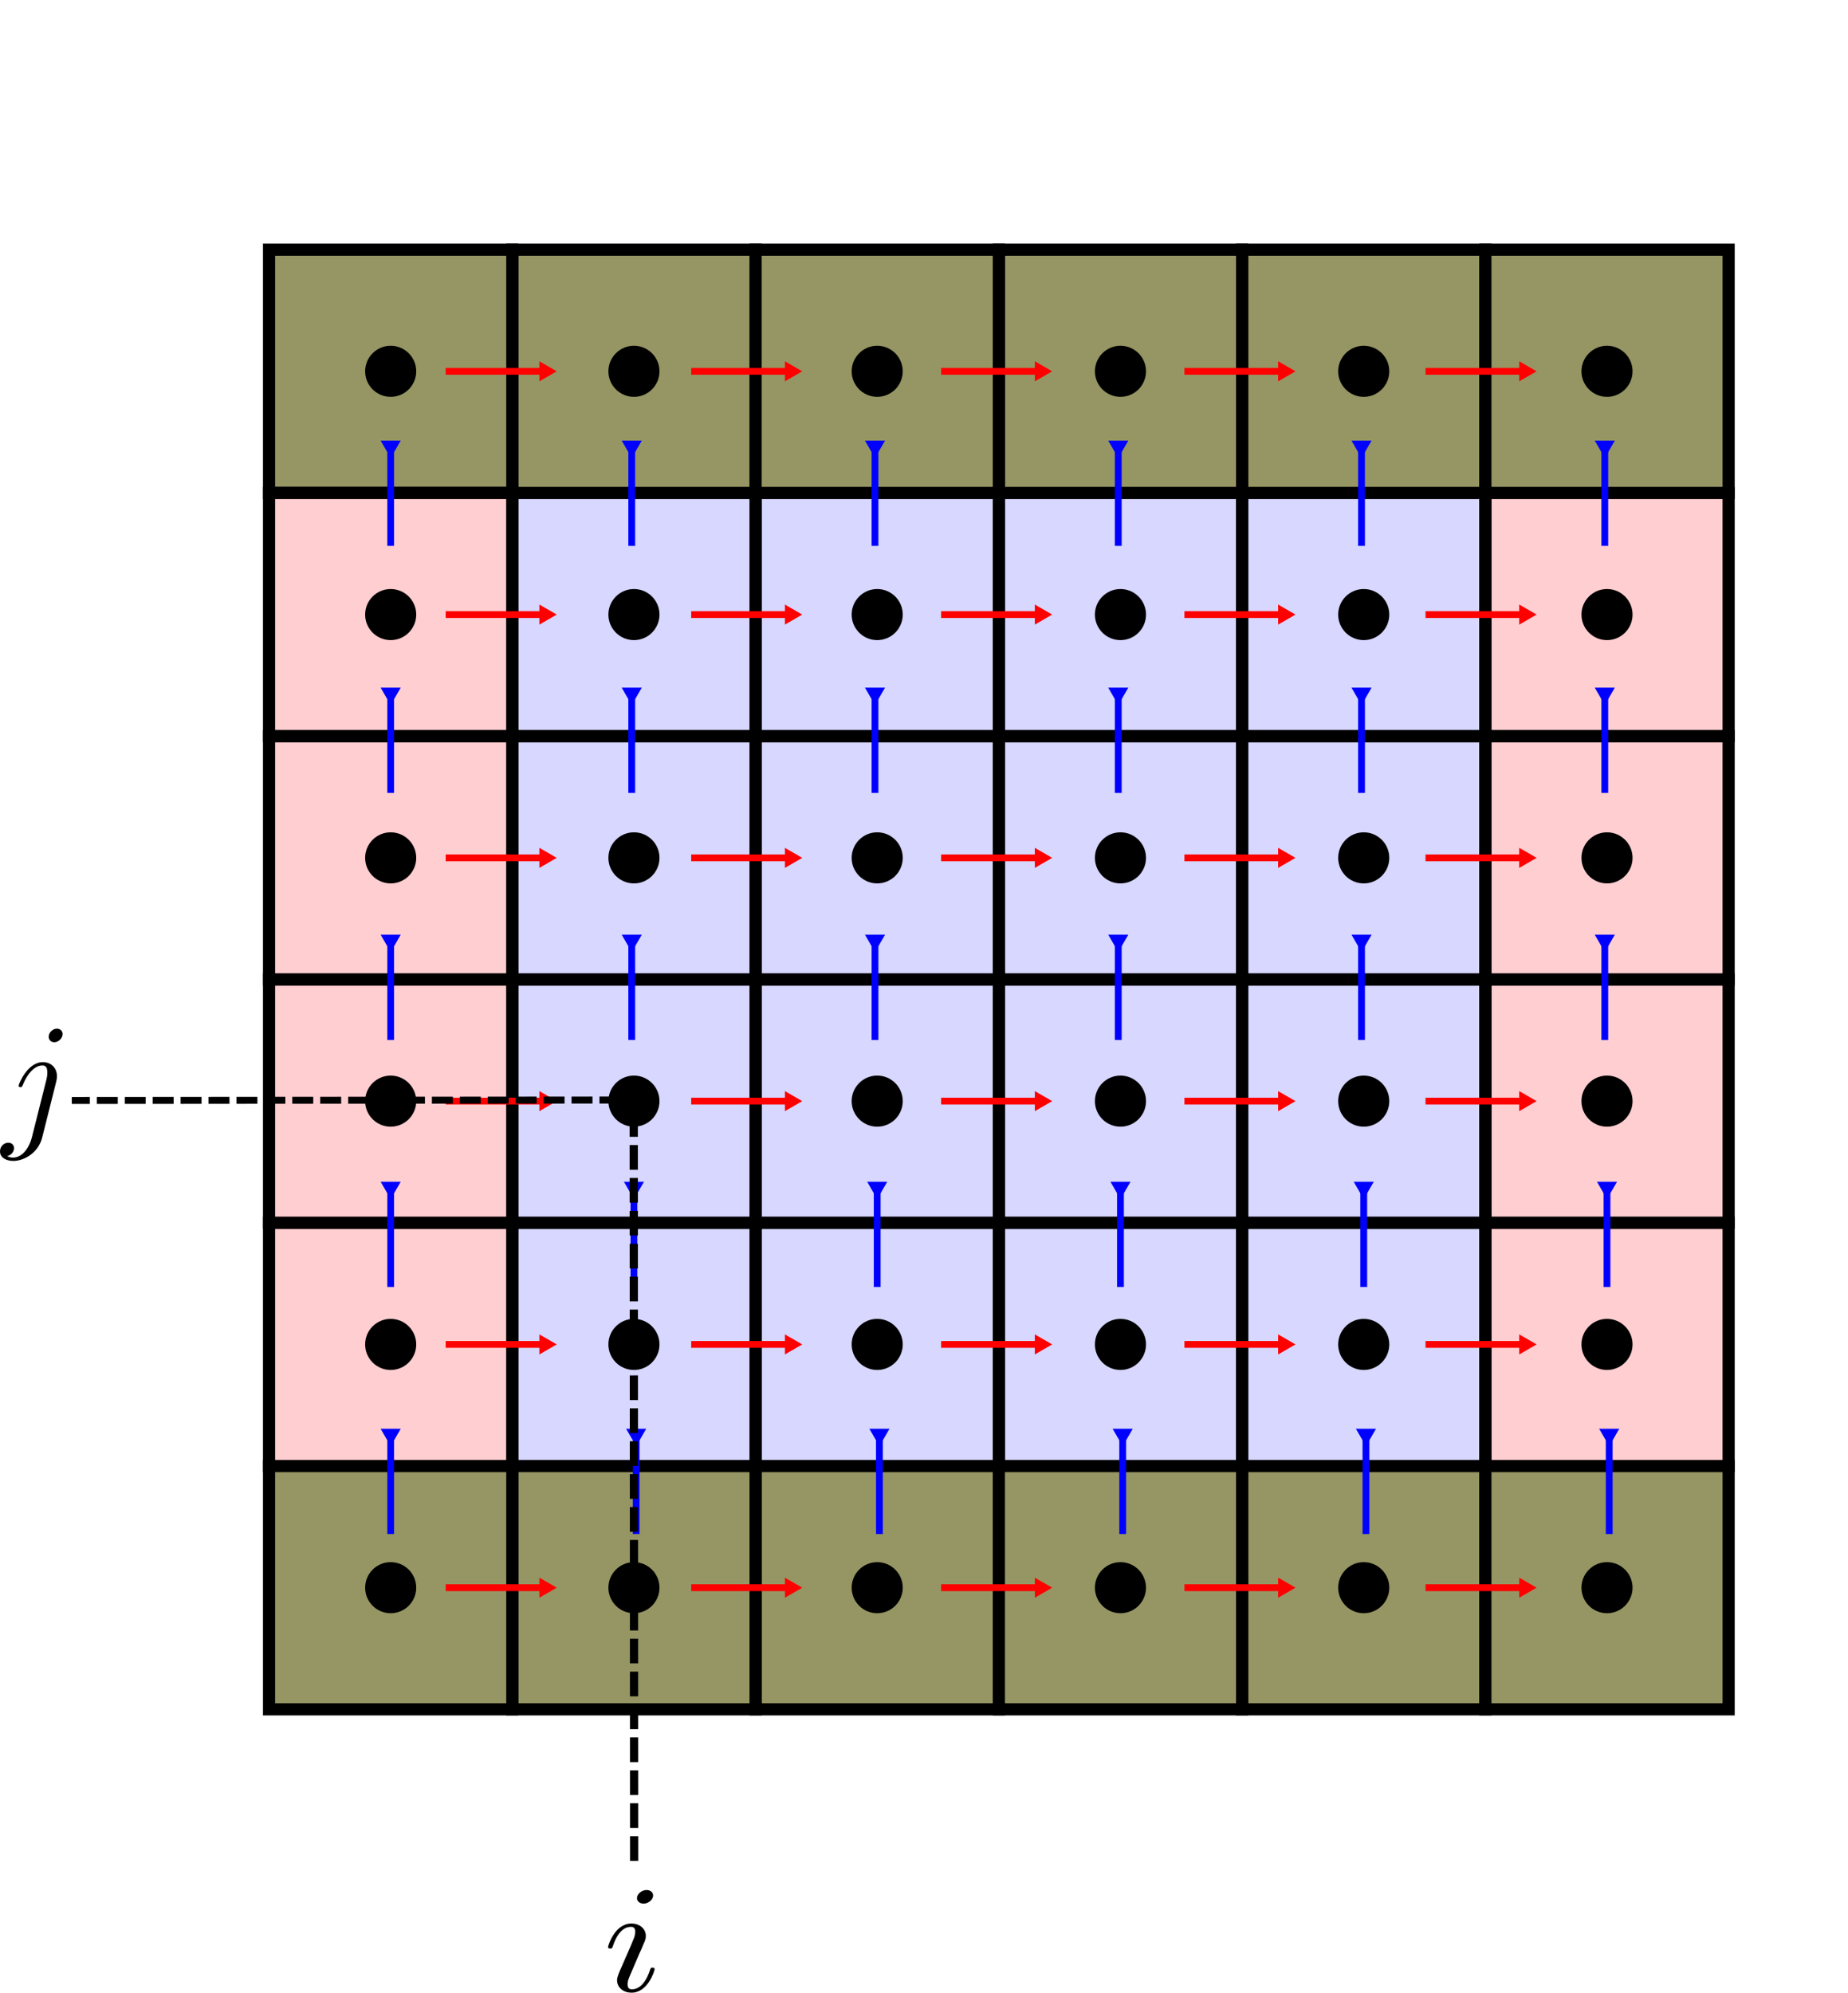 <?xml version="1.0" encoding="UTF-8" standalone="no"?>
<!-- Created with Inkscape (http://www.inkscape.org/) -->

<svg
   xmlns:dc="http://purl.org/dc/elements/1.1/"
   xmlns:cc="http://creativecommons.org/ns#"
   xmlns:rdf="http://www.w3.org/1999/02/22-rdf-syntax-ns#"
   xmlns:svg="http://www.w3.org/2000/svg"
   xmlns="http://www.w3.org/2000/svg"
   xmlns:sodipodi="http://sodipodi.sourceforge.net/DTD/sodipodi-0.dtd"
   xmlns:inkscape="http://www.inkscape.org/namespaces/inkscape"
   width="180.874mm"
   height="195.023mm"
   viewBox="0 0 180.874 195.023"
   version="1.1"
   id="svg8"
   inkscape:version="0.92.5 (2060ec1f9f, 2020-04-08)"
   sodipodi:docname="periodic-BCs.svg">
  <defs
     id="defs2">
    <marker
       inkscape:stockid="TriangleInL"
       orient="auto"
       refY="0"
       refX="0"
       id="TriangleInL"
       style="overflow:visible"
       inkscape:isstock="true">
      <path
         id="path1044"
         d="M 5.77,0 -2.88,5 V -5 Z"
         style="fill:#ff0000;fill-opacity:1;fill-rule:evenodd;stroke:#ff0000;stroke-width:1pt;stroke-opacity:1"
         transform="scale(-0.8)"
         inkscape:connector-curvature="0" />
    </marker>
    <marker
       inkscape:stockid="TriangleInL"
       orient="auto"
       refY="0"
       refX="0"
       id="TriangleInL-1"
       style="overflow:visible"
       inkscape:isstock="true">
      <path
         inkscape:connector-curvature="0"
         id="path1044-1"
         d="M 5.77,0 -2.88,5 V -5 Z"
         style="fill:#ff0000;fill-opacity:1;fill-rule:evenodd;stroke:#ff0000;stroke-width:1pt;stroke-opacity:1"
         transform="scale(-0.8)" />
    </marker>
    <marker
       inkscape:stockid="TriangleInL"
       orient="auto"
       refY="0"
       refX="0"
       id="TriangleInL-3"
       style="overflow:visible"
       inkscape:isstock="true">
      <path
         inkscape:connector-curvature="0"
         id="path1044-4"
         d="M 5.77,0 -2.88,5 V -5 Z"
         style="fill:#ff0000;fill-opacity:1;fill-rule:evenodd;stroke:#ff0000;stroke-width:1pt;stroke-opacity:1"
         transform="scale(-0.8)" />
    </marker>
    <marker
       inkscape:stockid="TriangleInL"
       orient="auto"
       refY="0"
       refX="0"
       id="TriangleInL-9"
       style="overflow:visible"
       inkscape:isstock="true">
      <path
         inkscape:connector-curvature="0"
         id="path1044-19"
         d="M 5.77,0 -2.88,5 V -5 Z"
         style="fill:#ff0000;fill-opacity:1;fill-rule:evenodd;stroke:#ff0000;stroke-width:1pt;stroke-opacity:1"
         transform="scale(-0.8)" />
    </marker>
    <marker
       inkscape:stockid="TriangleInL"
       orient="auto"
       refY="0"
       refX="0"
       id="TriangleInL-93"
       style="overflow:visible"
       inkscape:isstock="true">
      <path
         inkscape:connector-curvature="0"
         id="path1044-3"
         d="M 5.77,0 -2.88,5 V -5 Z"
         style="fill:#ff0000;fill-opacity:1;fill-rule:evenodd;stroke:#ff0000;stroke-width:1pt;stroke-opacity:1"
         transform="scale(-0.8)" />
    </marker>
    <marker
       inkscape:stockid="TriangleInL"
       orient="auto"
       refY="0"
       refX="0"
       id="TriangleInL-0"
       style="overflow:visible"
       inkscape:isstock="true">
      <path
         inkscape:connector-curvature="0"
         id="path1044-5"
         d="M 5.77,0 -2.88,5 V -5 Z"
         style="fill:#ff0000;fill-opacity:1;fill-rule:evenodd;stroke:#ff0000;stroke-width:1pt;stroke-opacity:1"
         transform="scale(-0.8)" />
    </marker>
    <marker
       inkscape:stockid="TriangleInL"
       orient="auto"
       refY="0"
       refX="0"
       id="TriangleInL-4"
       style="overflow:visible"
       inkscape:isstock="true">
      <path
         inkscape:connector-curvature="0"
         id="path1044-0"
         d="M 5.77,0 -2.88,5 V -5 Z"
         style="fill:#ff0000;fill-opacity:1;fill-rule:evenodd;stroke:#ff0000;stroke-width:1pt;stroke-opacity:1"
         transform="scale(-0.8)" />
    </marker>
    <marker
       inkscape:stockid="TriangleInL"
       orient="auto"
       refY="0"
       refX="0"
       id="TriangleInL-6"
       style="overflow:visible"
       inkscape:isstock="true">
      <path
         inkscape:connector-curvature="0"
         id="path1044-2"
         d="M 5.77,0 -2.88,5 V -5 Z"
         style="fill:#ff0000;fill-opacity:1;fill-rule:evenodd;stroke:#ff0000;stroke-width:1pt;stroke-opacity:1"
         transform="scale(-0.8)" />
    </marker>
    <marker
       inkscape:stockid="TriangleInL"
       orient="auto"
       refY="0"
       refX="0"
       id="TriangleInL-5"
       style="overflow:visible"
       inkscape:isstock="true">
      <path
         inkscape:connector-curvature="0"
         id="path1044-6"
         d="M 5.77,0 -2.88,5 V -5 Z"
         style="fill:#ff0000;fill-opacity:1;fill-rule:evenodd;stroke:#ff0000;stroke-width:1pt;stroke-opacity:1"
         transform="scale(-0.8)" />
    </marker>
    <marker
       inkscape:stockid="TriangleInL"
       orient="auto"
       refY="0"
       refX="0"
       id="TriangleInL-8"
       style="overflow:visible"
       inkscape:isstock="true">
      <path
         inkscape:connector-curvature="0"
         id="path1044-7"
         d="M 5.77,0 -2.88,5 V -5 Z"
         style="fill:#ff0000;fill-opacity:1;fill-rule:evenodd;stroke:#ff0000;stroke-width:1pt;stroke-opacity:1"
         transform="scale(-0.8)" />
    </marker>
    <marker
       inkscape:stockid="TriangleInL"
       orient="auto"
       refY="0"
       refX="0"
       id="TriangleInL-82"
       style="overflow:visible"
       inkscape:isstock="true">
      <path
         inkscape:connector-curvature="0"
         id="path1044-9"
         d="M 5.77,0 -2.88,5 V -5 Z"
         style="fill:#ff0000;fill-opacity:1;fill-rule:evenodd;stroke:#ff0000;stroke-width:1pt;stroke-opacity:1"
         transform="scale(-0.8)" />
    </marker>
    <marker
       inkscape:stockid="TriangleInL"
       orient="auto"
       refY="0"
       refX="0"
       id="TriangleInL-1-0"
       style="overflow:visible"
       inkscape:isstock="true">
      <path
         inkscape:connector-curvature="0"
         id="path1044-1-2"
         d="M 5.77,0 -2.88,5 V -5 Z"
         style="fill:#ff0000;fill-opacity:1;fill-rule:evenodd;stroke:#ff0000;stroke-width:1pt;stroke-opacity:1"
         transform="scale(-0.8)" />
    </marker>
    <marker
       inkscape:stockid="TriangleInL"
       orient="auto"
       refY="0"
       refX="0"
       id="TriangleInL-1-6"
       style="overflow:visible"
       inkscape:isstock="true">
      <path
         inkscape:connector-curvature="0"
         id="path1044-1-1"
         d="M 5.77,0 -2.88,5 V -5 Z"
         style="fill:#ff0000;fill-opacity:1;fill-rule:evenodd;stroke:#ff0000;stroke-width:1pt;stroke-opacity:1"
         transform="scale(-0.8)" />
    </marker>
    <marker
       inkscape:stockid="TriangleInL"
       orient="auto"
       refY="0"
       refX="0"
       id="TriangleInL-1-2"
       style="overflow:visible"
       inkscape:isstock="true">
      <path
         inkscape:connector-curvature="0"
         id="path1044-1-15"
         d="M 5.77,0 -2.88,5 V -5 Z"
         style="fill:#ff0000;fill-opacity:1;fill-rule:evenodd;stroke:#ff0000;stroke-width:1pt;stroke-opacity:1"
         transform="scale(-0.8)" />
    </marker>
    <marker
       inkscape:stockid="TriangleInL"
       orient="auto"
       refY="0"
       refX="0"
       id="TriangleInL-1-9"
       style="overflow:visible"
       inkscape:isstock="true">
      <path
         inkscape:connector-curvature="0"
         id="path1044-1-14"
         d="M 5.77,0 -2.88,5 V -5 Z"
         style="fill:#ff0000;fill-opacity:1;fill-rule:evenodd;stroke:#ff0000;stroke-width:1pt;stroke-opacity:1"
         transform="scale(-0.8)" />
    </marker>
    <marker
       inkscape:stockid="TriangleInL"
       orient="auto"
       refY="0"
       refX="0"
       id="TriangleInL-1-07"
       style="overflow:visible"
       inkscape:isstock="true">
      <path
         inkscape:connector-curvature="0"
         id="path1044-1-5"
         d="M 5.77,0 -2.88,5 V -5 Z"
         style="fill:#ff0000;fill-opacity:1;fill-rule:evenodd;stroke:#ff0000;stroke-width:1pt;stroke-opacity:1"
         transform="scale(-0.8)" />
    </marker>
    <marker
       inkscape:stockid="TriangleInL"
       orient="auto"
       refY="0"
       refX="0"
       id="TriangleInL-1-7"
       style="overflow:visible"
       inkscape:isstock="true">
      <path
         inkscape:connector-curvature="0"
         id="path1044-1-0"
         d="M 5.77,0 -2.88,5 V -5 Z"
         style="fill:#ff0000;fill-opacity:1;fill-rule:evenodd;stroke:#ff0000;stroke-width:1pt;stroke-opacity:1"
         transform="scale(-0.8)" />
    </marker>
    <marker
       inkscape:stockid="TriangleInL"
       orient="auto"
       refY="0"
       refX="0"
       id="TriangleInL-1-8"
       style="overflow:visible"
       inkscape:isstock="true">
      <path
         inkscape:connector-curvature="0"
         id="path1044-1-04"
         d="M 5.77,0 -2.88,5 V -5 Z"
         style="fill:#ff0000;fill-opacity:1;fill-rule:evenodd;stroke:#ff0000;stroke-width:1pt;stroke-opacity:1"
         transform="scale(-0.8)" />
    </marker>
    <marker
       inkscape:stockid="TriangleInL"
       orient="auto"
       refY="0"
       refX="0"
       id="TriangleInL-1-96"
       style="overflow:visible"
       inkscape:isstock="true">
      <path
         inkscape:connector-curvature="0"
         id="path1044-1-10"
         d="M 5.77,0 -2.88,5 V -5 Z"
         style="fill:#ff0000;fill-opacity:1;fill-rule:evenodd;stroke:#ff0000;stroke-width:1pt;stroke-opacity:1"
         transform="scale(-0.8)" />
    </marker>
    <marker
       inkscape:stockid="TriangleInL"
       orient="auto"
       refY="0"
       refX="0"
       id="TriangleInL-1-22"
       style="overflow:visible"
       inkscape:isstock="true">
      <path
         inkscape:connector-curvature="0"
         id="path1044-1-05"
         d="M 5.77,0 -2.88,5 V -5 Z"
         style="fill:#ff0000;fill-opacity:1;fill-rule:evenodd;stroke:#ff0000;stroke-width:1pt;stroke-opacity:1"
         transform="scale(-0.8)" />
    </marker>
    <marker
       inkscape:stockid="TriangleInL"
       orient="auto"
       refY="0"
       refX="0"
       id="TriangleInL-1-29"
       style="overflow:visible"
       inkscape:isstock="true">
      <path
         inkscape:connector-curvature="0"
         id="path1044-1-02"
         d="M 5.77,0 -2.88,5 V -5 Z"
         style="fill:#ff0000;fill-opacity:1;fill-rule:evenodd;stroke:#ff0000;stroke-width:1pt;stroke-opacity:1"
         transform="scale(-0.8)" />
    </marker>
    <marker
       inkscape:stockid="TriangleInL"
       orient="auto"
       refY="0"
       refX="0"
       id="TriangleInL-1-80"
       style="overflow:visible"
       inkscape:isstock="true">
      <path
         inkscape:connector-curvature="0"
         id="path1044-1-4"
         d="M 5.77,0 -2.88,5 V -5 Z"
         style="fill:#ff0000;fill-opacity:1;fill-rule:evenodd;stroke:#ff0000;stroke-width:1pt;stroke-opacity:1"
         transform="scale(-0.8)" />
    </marker>
    <marker
       inkscape:stockid="TriangleInL"
       orient="auto"
       refY="0"
       refX="0"
       id="TriangleInL-1-91"
       style="overflow:visible"
       inkscape:isstock="true">
      <path
         inkscape:connector-curvature="0"
         id="path1044-1-9"
         d="M 5.77,0 -2.88,5 V -5 Z"
         style="fill:#ff0000;fill-opacity:1;fill-rule:evenodd;stroke:#ff0000;stroke-width:1pt;stroke-opacity:1"
         transform="scale(-0.8)" />
    </marker>
    <marker
       inkscape:stockid="TriangleInL"
       orient="auto"
       refY="0"
       refX="0"
       id="TriangleInL-1-25"
       style="overflow:visible"
       inkscape:isstock="true">
      <path
         inkscape:connector-curvature="0"
         id="path1044-1-44"
         d="M 5.77,0 -2.88,5 V -5 Z"
         style="fill:#ff0000;fill-opacity:1;fill-rule:evenodd;stroke:#ff0000;stroke-width:1pt;stroke-opacity:1"
         transform="scale(-0.8)" />
    </marker>
    <marker
       inkscape:stockid="TriangleInL"
       orient="auto"
       refY="0"
       refX="0"
       id="TriangleInL-1-7-3"
       style="overflow:visible"
       inkscape:isstock="true">
      <path
         inkscape:connector-curvature="0"
         id="path1044-1-0-6"
         d="M 5.77,0 -2.88,5 V -5 Z"
         style="fill:#ff0000;fill-opacity:1;fill-rule:evenodd;stroke:#ff0000;stroke-width:1pt;stroke-opacity:1"
         transform="scale(-0.8)" />
    </marker>
    <marker
       inkscape:stockid="TriangleInL"
       orient="auto"
       refY="0"
       refX="0"
       id="TriangleInL-1-7-5"
       style="overflow:visible"
       inkscape:isstock="true">
      <path
         inkscape:connector-curvature="0"
         id="path1044-1-0-0"
         d="M 5.77,0 -2.88,5 V -5 Z"
         style="fill:#ff0000;fill-opacity:1;fill-rule:evenodd;stroke:#ff0000;stroke-width:1pt;stroke-opacity:1"
         transform="scale(-0.8)" />
    </marker>
    <marker
       inkscape:stockid="TriangleInL"
       orient="auto"
       refY="0"
       refX="0"
       id="TriangleInL-1-7-9"
       style="overflow:visible"
       inkscape:isstock="true">
      <path
         inkscape:connector-curvature="0"
         id="path1044-1-0-4"
         d="M 5.77,0 -2.88,5 V -5 Z"
         style="fill:#ff0000;fill-opacity:1;fill-rule:evenodd;stroke:#ff0000;stroke-width:1pt;stroke-opacity:1"
         transform="scale(-0.8)" />
    </marker>
    <marker
       inkscape:stockid="TriangleInL"
       orient="auto"
       refY="0"
       refX="0"
       id="TriangleInL-1-7-51"
       style="overflow:visible"
       inkscape:isstock="true">
      <path
         inkscape:connector-curvature="0"
         id="path1044-1-0-7"
         d="M 5.77,0 -2.88,5 V -5 Z"
         style="fill:#0000ff;fill-opacity:1;fill-rule:evenodd;stroke:#0000ff;stroke-width:1pt;stroke-opacity:1"
         transform="scale(-0.8)" />
    </marker>
    <marker
       inkscape:stockid="TriangleInL"
       orient="auto"
       refY="0"
       refX="0"
       id="TriangleInL-1-7-31"
       style="overflow:visible"
       inkscape:isstock="true">
      <path
         inkscape:connector-curvature="0"
         id="path1044-1-0-46"
         d="M 5.77,0 -2.88,5 V -5 Z"
         style="fill:#ff0000;fill-opacity:1;fill-rule:evenodd;stroke:#ff0000;stroke-width:1pt;stroke-opacity:1"
         transform="scale(-0.8)" />
    </marker>
    <marker
       inkscape:stockid="TriangleInL"
       orient="auto"
       refY="0"
       refX="0"
       id="TriangleInL-1-7-4"
       style="overflow:visible"
       inkscape:isstock="true">
      <path
         inkscape:connector-curvature="0"
         id="path1044-1-0-2"
         d="M 5.77,0 -2.88,5 V -5 Z"
         style="fill:#ff0000;fill-opacity:1;fill-rule:evenodd;stroke:#ff0000;stroke-width:1pt;stroke-opacity:1"
         transform="scale(-0.8)" />
    </marker>
    <marker
       inkscape:stockid="TriangleInL"
       orient="auto"
       refY="0"
       refX="0"
       id="TriangleInL-1-7-41"
       style="overflow:visible"
       inkscape:isstock="true">
      <path
         inkscape:connector-curvature="0"
         id="path1044-1-0-28"
         d="M 5.77,0 -2.88,5 V -5 Z"
         style="fill:#ff0000;fill-opacity:1;fill-rule:evenodd;stroke:#ff0000;stroke-width:1pt;stroke-opacity:1"
         transform="scale(-0.8)" />
    </marker>
    <marker
       inkscape:stockid="TriangleInL"
       orient="auto"
       refY="0"
       refX="0"
       id="TriangleInL-1-7-92"
       style="overflow:visible"
       inkscape:isstock="true">
      <path
         inkscape:connector-curvature="0"
         id="path1044-1-0-8"
         d="M 5.77,0 -2.88,5 V -5 Z"
         style="fill:#ff0000;fill-opacity:1;fill-rule:evenodd;stroke:#ff0000;stroke-width:1pt;stroke-opacity:1"
         transform="scale(-0.8)" />
    </marker>
    <marker
       inkscape:stockid="TriangleInL"
       orient="auto"
       refY="0"
       refX="0"
       id="TriangleInL-1-7-6"
       style="overflow:visible"
       inkscape:isstock="true">
      <path
         inkscape:connector-curvature="0"
         id="path1044-1-0-83"
         d="M 5.77,0 -2.88,5 V -5 Z"
         style="fill:#ff0000;fill-opacity:1;fill-rule:evenodd;stroke:#ff0000;stroke-width:1pt;stroke-opacity:1"
         transform="scale(-0.8)" />
    </marker>
    <marker
       inkscape:stockid="TriangleInL"
       orient="auto"
       refY="0"
       refX="0"
       id="TriangleInL-1-7-33"
       style="overflow:visible"
       inkscape:isstock="true">
      <path
         inkscape:connector-curvature="0"
         id="path1044-1-0-80"
         d="M 5.77,0 -2.88,5 V -5 Z"
         style="fill:#ff0000;fill-opacity:1;fill-rule:evenodd;stroke:#ff0000;stroke-width:1pt;stroke-opacity:1"
         transform="scale(-0.8)" />
    </marker>
    <marker
       inkscape:stockid="TriangleInL"
       orient="auto"
       refY="0"
       refX="0"
       id="TriangleInL-1-7-51-6"
       style="overflow:visible"
       inkscape:isstock="true">
      <path
         inkscape:connector-curvature="0"
         id="path1044-1-0-7-8"
         d="M 5.77,0 -2.88,5 V -5 Z"
         style="fill:#ff0000;fill-opacity:1;fill-rule:evenodd;stroke:#ff0000;stroke-width:1pt;stroke-opacity:1"
         transform="scale(-0.8)" />
    </marker>
    <marker
       inkscape:stockid="TriangleInL"
       orient="auto"
       refY="0"
       refX="0"
       id="TriangleInL-1-7-51-3"
       style="overflow:visible"
       inkscape:isstock="true">
      <path
         inkscape:connector-curvature="0"
         id="path1044-1-0-7-3"
         d="M 5.77,0 -2.88,5 V -5 Z"
         style="fill:#0000ff;fill-opacity:1;fill-rule:evenodd;stroke:#0000ff;stroke-width:1pt;stroke-opacity:1"
         transform="scale(-0.8)" />
    </marker>
    <marker
       inkscape:stockid="TriangleInL"
       orient="auto"
       refY="0"
       refX="0"
       id="TriangleInL-1-7-51-7"
       style="overflow:visible"
       inkscape:isstock="true">
      <path
         inkscape:connector-curvature="0"
         id="path1044-1-0-7-32"
         d="M 5.77,0 -2.88,5 V -5 Z"
         style="fill:#0000ff;fill-opacity:1;fill-rule:evenodd;stroke:#0000ff;stroke-width:1pt;stroke-opacity:1"
         transform="scale(-0.8)" />
    </marker>
    <marker
       inkscape:stockid="TriangleInL"
       orient="auto"
       refY="0"
       refX="0"
       id="TriangleInL-1-7-51-5"
       style="overflow:visible"
       inkscape:isstock="true">
      <path
         inkscape:connector-curvature="0"
         id="path1044-1-0-7-2"
         d="M 5.77,0 -2.88,5 V -5 Z"
         style="fill:#0000ff;fill-opacity:1;fill-rule:evenodd;stroke:#0000ff;stroke-width:1pt;stroke-opacity:1"
         transform="scale(-0.8)" />
    </marker>
    <marker
       inkscape:stockid="TriangleInL"
       orient="auto"
       refY="0"
       refX="0"
       id="TriangleInL-1-7-51-8"
       style="overflow:visible"
       inkscape:isstock="true">
      <path
         inkscape:connector-curvature="0"
         id="path1044-1-0-7-7"
         d="M 5.77,0 -2.88,5 V -5 Z"
         style="fill:#0000ff;fill-opacity:1;fill-rule:evenodd;stroke:#0000ff;stroke-width:1pt;stroke-opacity:1"
         transform="scale(-0.8)" />
    </marker>
    <marker
       inkscape:stockid="TriangleInL"
       orient="auto"
       refY="0"
       refX="0"
       id="TriangleInL-1-7-51-60"
       style="overflow:visible"
       inkscape:isstock="true">
      <path
         inkscape:connector-curvature="0"
         id="path1044-1-0-7-4"
         d="M 5.77,0 -2.88,5 V -5 Z"
         style="fill:#0000ff;fill-opacity:1;fill-rule:evenodd;stroke:#0000ff;stroke-width:1pt;stroke-opacity:1"
         transform="scale(-0.8)" />
    </marker>
    <marker
       inkscape:stockid="TriangleInL"
       orient="auto"
       refY="0"
       refX="0"
       id="TriangleInL-1-7-51-0"
       style="overflow:visible"
       inkscape:isstock="true">
      <path
         inkscape:connector-curvature="0"
         id="path1044-1-0-7-48"
         d="M 5.77,0 -2.88,5 V -5 Z"
         style="fill:#0000ff;fill-opacity:1;fill-rule:evenodd;stroke:#0000ff;stroke-width:1pt;stroke-opacity:1"
         transform="scale(-0.8)" />
    </marker>
    <marker
       inkscape:stockid="TriangleInL"
       orient="auto"
       refY="0"
       refX="0"
       id="TriangleInL-1-7-51-08"
       style="overflow:visible"
       inkscape:isstock="true">
      <path
         inkscape:connector-curvature="0"
         id="path1044-1-0-7-6"
         d="M 5.77,0 -2.88,5 V -5 Z"
         style="fill:#0000ff;fill-opacity:1;fill-rule:evenodd;stroke:#0000ff;stroke-width:1pt;stroke-opacity:1"
         transform="scale(-0.8)" />
    </marker>
    <marker
       inkscape:stockid="TriangleInL"
       orient="auto"
       refY="0"
       refX="0"
       id="TriangleInL-1-7-51-4"
       style="overflow:visible"
       inkscape:isstock="true">
      <path
         inkscape:connector-curvature="0"
         id="path1044-1-0-7-79"
         d="M 5.77,0 -2.88,5 V -5 Z"
         style="fill:#0000ff;fill-opacity:1;fill-rule:evenodd;stroke:#0000ff;stroke-width:1pt;stroke-opacity:1"
         transform="scale(-0.8)" />
    </marker>
    <marker
       inkscape:stockid="TriangleInL"
       orient="auto"
       refY="0"
       refX="0"
       id="TriangleInL-1-7-51-2"
       style="overflow:visible"
       inkscape:isstock="true">
      <path
         inkscape:connector-curvature="0"
         id="path1044-1-0-7-83"
         d="M 5.77,0 -2.88,5 V -5 Z"
         style="fill:#0000ff;fill-opacity:1;fill-rule:evenodd;stroke:#0000ff;stroke-width:1pt;stroke-opacity:1"
         transform="scale(-0.8)" />
    </marker>
    <marker
       inkscape:stockid="TriangleInL"
       orient="auto"
       refY="0"
       refX="0"
       id="TriangleInL-1-7-51-1"
       style="overflow:visible"
       inkscape:isstock="true">
      <path
         inkscape:connector-curvature="0"
         id="path1044-1-0-7-78"
         d="M 5.77,0 -2.88,5 V -5 Z"
         style="fill:#0000ff;fill-opacity:1;fill-rule:evenodd;stroke:#0000ff;stroke-width:1pt;stroke-opacity:1"
         transform="scale(-0.8)" />
    </marker>
    <marker
       inkscape:stockid="TriangleInL"
       orient="auto"
       refY="0"
       refX="0"
       id="TriangleInL-1-7-51-54"
       style="overflow:visible"
       inkscape:isstock="true">
      <path
         inkscape:connector-curvature="0"
         id="path1044-1-0-7-9"
         d="M 5.77,0 -2.88,5 V -5 Z"
         style="fill:#0000ff;fill-opacity:1;fill-rule:evenodd;stroke:#0000ff;stroke-width:1pt;stroke-opacity:1"
         transform="scale(-0.8)" />
    </marker>
    <marker
       inkscape:stockid="TriangleInL"
       orient="auto"
       refY="0"
       refX="0"
       id="TriangleInL-1-7-51-74"
       style="overflow:visible"
       inkscape:isstock="true">
      <path
         inkscape:connector-curvature="0"
         id="path1044-1-0-7-99"
         d="M 5.77,0 -2.88,5 V -5 Z"
         style="fill:#0000ff;fill-opacity:1;fill-rule:evenodd;stroke:#0000ff;stroke-width:1pt;stroke-opacity:1"
         transform="scale(-0.8)" />
    </marker>
    <marker
       inkscape:stockid="TriangleInL"
       orient="auto"
       refY="0"
       refX="0"
       id="TriangleInL-1-7-51-59"
       style="overflow:visible"
       inkscape:isstock="true">
      <path
         inkscape:connector-curvature="0"
         id="path1044-1-0-7-35"
         d="M 5.77,0 -2.88,5 V -5 Z"
         style="fill:#0000ff;fill-opacity:1;fill-rule:evenodd;stroke:#0000ff;stroke-width:1pt;stroke-opacity:1"
         transform="scale(-0.8)" />
    </marker>
    <marker
       inkscape:stockid="TriangleInL"
       orient="auto"
       refY="0"
       refX="0"
       id="TriangleInL-1-7-51-81"
       style="overflow:visible"
       inkscape:isstock="true">
      <path
         inkscape:connector-curvature="0"
         id="path1044-1-0-7-997"
         d="M 5.77,0 -2.88,5 V -5 Z"
         style="fill:#0000ff;fill-opacity:1;fill-rule:evenodd;stroke:#0000ff;stroke-width:1pt;stroke-opacity:1"
         transform="scale(-0.8)" />
    </marker>
    <marker
       inkscape:stockid="TriangleInL"
       orient="auto"
       refY="0"
       refX="0"
       id="TriangleInL-1-7-51-25"
       style="overflow:visible"
       inkscape:isstock="true">
      <path
         inkscape:connector-curvature="0"
         id="path1044-1-0-7-34"
         d="M 5.77,0 -2.88,5 V -5 Z"
         style="fill:#0000ff;fill-opacity:1;fill-rule:evenodd;stroke:#0000ff;stroke-width:1pt;stroke-opacity:1"
         transform="scale(-0.8)" />
    </marker>
    <marker
       inkscape:stockid="TriangleInL"
       orient="auto"
       refY="0"
       refX="0"
       id="TriangleInL-1-7-51-20"
       style="overflow:visible"
       inkscape:isstock="true">
      <path
         inkscape:connector-curvature="0"
         id="path1044-1-0-7-1"
         d="M 5.77,0 -2.88,5 V -5 Z"
         style="fill:#0000ff;fill-opacity:1;fill-rule:evenodd;stroke:#0000ff;stroke-width:1pt;stroke-opacity:1"
         transform="scale(-0.8)" />
    </marker>
    <marker
       inkscape:stockid="TriangleInL"
       orient="auto"
       refY="0"
       refX="0"
       id="TriangleInL-1-7-51-21"
       style="overflow:visible"
       inkscape:isstock="true">
      <path
         inkscape:connector-curvature="0"
         id="path1044-1-0-7-20"
         d="M 5.77,0 -2.88,5 V -5 Z"
         style="fill:#0000ff;fill-opacity:1;fill-rule:evenodd;stroke:#0000ff;stroke-width:1pt;stroke-opacity:1"
         transform="scale(-0.8)" />
    </marker>
    <marker
       inkscape:stockid="TriangleInL"
       orient="auto"
       refY="0"
       refX="0"
       id="TriangleInL-1-7-51-11"
       style="overflow:visible"
       inkscape:isstock="true">
      <path
         inkscape:connector-curvature="0"
         id="path1044-1-0-7-90"
         d="M 5.77,0 -2.88,5 V -5 Z"
         style="fill:#0000ff;fill-opacity:1;fill-rule:evenodd;stroke:#0000ff;stroke-width:1pt;stroke-opacity:1"
         transform="scale(-0.8)" />
    </marker>
    <marker
       inkscape:stockid="TriangleInL"
       orient="auto"
       refY="0"
       refX="0"
       id="TriangleInL-1-7-51-67"
       style="overflow:visible"
       inkscape:isstock="true">
      <path
         inkscape:connector-curvature="0"
         id="path1044-1-0-7-74"
         d="M 5.77,0 -2.88,5 V -5 Z"
         style="fill:#0000ff;fill-opacity:1;fill-rule:evenodd;stroke:#0000ff;stroke-width:1pt;stroke-opacity:1"
         transform="scale(-0.8)" />
    </marker>
    <marker
       inkscape:stockid="TriangleInL"
       orient="auto"
       refY="0"
       refX="0"
       id="TriangleInL-1-7-51-20-4"
       style="overflow:visible"
       inkscape:isstock="true">
      <path
         inkscape:connector-curvature="0"
         id="path1044-1-0-7-1-7"
         d="M 5.77,0 -2.88,5 V -5 Z"
         style="fill:#0000ff;fill-opacity:1;fill-rule:evenodd;stroke:#0000ff;stroke-width:1pt;stroke-opacity:1"
         transform="scale(-0.8)" />
    </marker>
    <marker
       inkscape:stockid="TriangleInL"
       orient="auto"
       refY="0"
       refX="0"
       id="TriangleInL-1-7-51-21-4"
       style="overflow:visible"
       inkscape:isstock="true">
      <path
         inkscape:connector-curvature="0"
         id="path1044-1-0-7-20-8"
         d="M 5.77,0 -2.88,5 V -5 Z"
         style="fill:#0000ff;fill-opacity:1;fill-rule:evenodd;stroke:#0000ff;stroke-width:1pt;stroke-opacity:1"
         transform="scale(-0.8)" />
    </marker>
    <marker
       inkscape:stockid="TriangleInL"
       orient="auto"
       refY="0"
       refX="0"
       id="TriangleInL-1-7-51-11-5"
       style="overflow:visible"
       inkscape:isstock="true">
      <path
         inkscape:connector-curvature="0"
         id="path1044-1-0-7-90-8"
         d="M 5.77,0 -2.88,5 V -5 Z"
         style="fill:#0000ff;fill-opacity:1;fill-rule:evenodd;stroke:#0000ff;stroke-width:1pt;stroke-opacity:1"
         transform="scale(-0.8)" />
    </marker>
    <marker
       inkscape:stockid="TriangleInL"
       orient="auto"
       refY="0"
       refX="0"
       id="TriangleInL-1-7-51-26"
       style="overflow:visible"
       inkscape:isstock="true">
      <path
         inkscape:connector-curvature="0"
         id="path1044-1-0-7-0"
         d="M 5.77,0 -2.88,5 V -5 Z"
         style="fill:#0000ff;fill-opacity:1;fill-rule:evenodd;stroke:#0000ff;stroke-width:1pt;stroke-opacity:1"
         transform="scale(-0.8)" />
    </marker>
    <marker
       inkscape:stockid="TriangleInL"
       orient="auto"
       refY="0"
       refX="0"
       id="TriangleInL-1-7-51-67-6"
       style="overflow:visible"
       inkscape:isstock="true">
      <path
         inkscape:connector-curvature="0"
         id="path1044-1-0-7-74-6"
         d="M 5.77,0 -2.88,5 V -5 Z"
         style="fill:#0000ff;fill-opacity:1;fill-rule:evenodd;stroke:#0000ff;stroke-width:1pt;stroke-opacity:1"
         transform="scale(-0.8)" />
    </marker>
    <marker
       inkscape:stockid="TriangleInL"
       orient="auto"
       refY="0"
       refX="0"
       id="TriangleInL-1-7-51-26-0"
       style="overflow:visible"
       inkscape:isstock="true">
      <path
         inkscape:connector-curvature="0"
         id="path1044-1-0-7-0-1"
         d="M 5.77,0 -2.88,5 V -5 Z"
         style="fill:#0000ff;fill-opacity:1;fill-rule:evenodd;stroke:#0000ff;stroke-width:1pt;stroke-opacity:1"
         transform="scale(-0.8)" />
    </marker>
    <marker
       inkscape:stockid="TriangleInL"
       orient="auto"
       refY="0"
       refX="0"
       id="TriangleInL-1-7-51-20-4-0"
       style="overflow:visible"
       inkscape:isstock="true">
      <path
         inkscape:connector-curvature="0"
         id="path1044-1-0-7-1-7-1"
         d="M 5.77,0 -2.88,5 V -5 Z"
         style="fill:#0000ff;fill-opacity:1;fill-rule:evenodd;stroke:#0000ff;stroke-width:1pt;stroke-opacity:1"
         transform="scale(-0.8)" />
    </marker>
    <marker
       inkscape:stockid="TriangleInL"
       orient="auto"
       refY="0"
       refX="0"
       id="TriangleInL-1-7-51-21-4-3"
       style="overflow:visible"
       inkscape:isstock="true">
      <path
         inkscape:connector-curvature="0"
         id="path1044-1-0-7-20-8-7"
         d="M 5.77,0 -2.88,5 V -5 Z"
         style="fill:#0000ff;fill-opacity:1;fill-rule:evenodd;stroke:#0000ff;stroke-width:1pt;stroke-opacity:1"
         transform="scale(-0.8)" />
    </marker>
    <marker
       inkscape:stockid="TriangleInL"
       orient="auto"
       refY="0"
       refX="0"
       id="TriangleInL-1-7-51-11-5-7"
       style="overflow:visible"
       inkscape:isstock="true">
      <path
         inkscape:connector-curvature="0"
         id="path1044-1-0-7-90-8-2"
         d="M 5.77,0 -2.88,5 V -5 Z"
         style="fill:#0000ff;fill-opacity:1;fill-rule:evenodd;stroke:#0000ff;stroke-width:1pt;stroke-opacity:1"
         transform="scale(-0.8)" />
    </marker>
    <marker
       inkscape:stockid="TriangleInL"
       orient="auto"
       refY="0"
       refX="0"
       id="TriangleInL-1-7-51-67-6-6"
       style="overflow:visible"
       inkscape:isstock="true">
      <path
         inkscape:connector-curvature="0"
         id="path1044-1-0-7-74-6-4"
         d="M 5.77,0 -2.88,5 V -5 Z"
         style="fill:#0000ff;fill-opacity:1;fill-rule:evenodd;stroke:#0000ff;stroke-width:1pt;stroke-opacity:1"
         transform="scale(-0.8)" />
    </marker>
    <marker
       inkscape:stockid="TriangleInL"
       orient="auto"
       refY="0"
       refX="0"
       id="TriangleInL-1-7-51-26-0-9"
       style="overflow:visible"
       inkscape:isstock="true">
      <path
         inkscape:connector-curvature="0"
         id="path1044-1-0-7-0-1-4"
         d="M 5.77,0 -2.88,5 V -5 Z"
         style="fill:#0000ff;fill-opacity:1;fill-rule:evenodd;stroke:#0000ff;stroke-width:1pt;stroke-opacity:1"
         transform="scale(-0.8)" />
    </marker>
    <marker
       inkscape:stockid="TriangleInL"
       orient="auto"
       refY="0"
       refX="0"
       id="TriangleInL-1-7-51-20-4-0-5"
       style="overflow:visible"
       inkscape:isstock="true">
      <path
         inkscape:connector-curvature="0"
         id="path1044-1-0-7-1-7-1-1"
         d="M 5.77,0 -2.88,5 V -5 Z"
         style="fill:#0000ff;fill-opacity:1;fill-rule:evenodd;stroke:#0000ff;stroke-width:1pt;stroke-opacity:1"
         transform="scale(-0.8)" />
    </marker>
    <marker
       inkscape:stockid="TriangleInL"
       orient="auto"
       refY="0"
       refX="0"
       id="TriangleInL-1-7-51-21-4-3-0"
       style="overflow:visible"
       inkscape:isstock="true">
      <path
         inkscape:connector-curvature="0"
         id="path1044-1-0-7-20-8-7-3"
         d="M 5.77,0 -2.88,5 V -5 Z"
         style="fill:#0000ff;fill-opacity:1;fill-rule:evenodd;stroke:#0000ff;stroke-width:1pt;stroke-opacity:1"
         transform="scale(-0.8)" />
    </marker>
    <marker
       inkscape:stockid="TriangleInL"
       orient="auto"
       refY="0"
       refX="0"
       id="TriangleInL-1-7-51-11-5-7-7"
       style="overflow:visible"
       inkscape:isstock="true">
      <path
         inkscape:connector-curvature="0"
         id="path1044-1-0-7-90-8-2-8"
         d="M 5.77,0 -2.88,5 V -5 Z"
         style="fill:#0000ff;fill-opacity:1;fill-rule:evenodd;stroke:#0000ff;stroke-width:1pt;stroke-opacity:1"
         transform="scale(-0.8)" />
    </marker>
    <marker
       inkscape:stockid="TriangleInL"
       orient="auto"
       refY="0"
       refX="0"
       id="TriangleInL-1-7-51-67-6-6-8"
       style="overflow:visible"
       inkscape:isstock="true">
      <path
         inkscape:connector-curvature="0"
         id="path1044-1-0-7-74-6-4-6"
         d="M 5.77,0 -2.88,5 V -5 Z"
         style="fill:#0000ff;fill-opacity:1;fill-rule:evenodd;stroke:#0000ff;stroke-width:1pt;stroke-opacity:1"
         transform="scale(-0.8)" />
    </marker>
    <marker
       inkscape:stockid="TriangleInL"
       orient="auto"
       refY="0"
       refX="0"
       id="TriangleInL-1-7-51-26-0-9-7"
       style="overflow:visible"
       inkscape:isstock="true">
      <path
         inkscape:connector-curvature="0"
         id="path1044-1-0-7-0-1-4-5"
         d="M 5.77,0 -2.88,5 V -5 Z"
         style="fill:#0000ff;fill-opacity:1;fill-rule:evenodd;stroke:#0000ff;stroke-width:1pt;stroke-opacity:1"
         transform="scale(-0.8)" />
    </marker>
    <marker
       inkscape:stockid="TriangleInL"
       orient="auto"
       refY="0"
       refX="0"
       id="TriangleInL-1-7-51-20-4-0-5-9"
       style="overflow:visible"
       inkscape:isstock="true">
      <path
         inkscape:connector-curvature="0"
         id="path1044-1-0-7-1-7-1-1-7"
         d="M 5.77,0 -2.88,5 V -5 Z"
         style="fill:#0000ff;fill-opacity:1;fill-rule:evenodd;stroke:#0000ff;stroke-width:1pt;stroke-opacity:1"
         transform="scale(-0.8)" />
    </marker>
    <marker
       inkscape:stockid="TriangleInL"
       orient="auto"
       refY="0"
       refX="0"
       id="TriangleInL-1-7-51-21-4-3-0-8"
       style="overflow:visible"
       inkscape:isstock="true">
      <path
         inkscape:connector-curvature="0"
         id="path1044-1-0-7-20-8-7-3-5"
         d="M 5.77,0 -2.88,5 V -5 Z"
         style="fill:#0000ff;fill-opacity:1;fill-rule:evenodd;stroke:#0000ff;stroke-width:1pt;stroke-opacity:1"
         transform="scale(-0.8)" />
    </marker>
    <marker
       inkscape:stockid="TriangleInL"
       orient="auto"
       refY="0"
       refX="0"
       id="TriangleInL-1-7-51-11-5-7-7-3"
       style="overflow:visible"
       inkscape:isstock="true">
      <path
         inkscape:connector-curvature="0"
         id="path1044-1-0-7-90-8-2-8-3"
         d="M 5.77,0 -2.88,5 V -5 Z"
         style="fill:#0000ff;fill-opacity:1;fill-rule:evenodd;stroke:#0000ff;stroke-width:1pt;stroke-opacity:1"
         transform="scale(-0.8)" />
    </marker>
    <marker
       inkscape:stockid="TriangleInL"
       orient="auto"
       refY="0"
       refX="0"
       id="TriangleInL-1-7-51-67-6-6-8-8"
       style="overflow:visible"
       inkscape:isstock="true">
      <path
         inkscape:connector-curvature="0"
         id="path1044-1-0-7-74-6-4-6-3"
         d="M 5.77,0 -2.88,5 V -5 Z"
         style="fill:#0000ff;fill-opacity:1;fill-rule:evenodd;stroke:#0000ff;stroke-width:1pt;stroke-opacity:1"
         transform="scale(-0.8)" />
    </marker>
    <marker
       inkscape:stockid="TriangleInL"
       orient="auto"
       refY="0"
       refX="0"
       id="TriangleInL-1-7-51-26-0-9-1"
       style="overflow:visible"
       inkscape:isstock="true">
      <path
         inkscape:connector-curvature="0"
         id="path1044-1-0-7-0-1-4-9"
         d="M 5.77,0 -2.88,5 V -5 Z"
         style="fill:#0000ff;fill-opacity:1;fill-rule:evenodd;stroke:#0000ff;stroke-width:1pt;stroke-opacity:1"
         transform="scale(-0.8)" />
    </marker>
    <marker
       inkscape:stockid="TriangleInL"
       orient="auto"
       refY="0"
       refX="0"
       id="TriangleInL-1-7-51-20-4-0-5-0"
       style="overflow:visible"
       inkscape:isstock="true">
      <path
         inkscape:connector-curvature="0"
         id="path1044-1-0-7-1-7-1-1-9"
         d="M 5.77,0 -2.88,5 V -5 Z"
         style="fill:#0000ff;fill-opacity:1;fill-rule:evenodd;stroke:#0000ff;stroke-width:1pt;stroke-opacity:1"
         transform="scale(-0.8)" />
    </marker>
    <marker
       inkscape:stockid="TriangleInL"
       orient="auto"
       refY="0"
       refX="0"
       id="TriangleInL-1-7-51-21-4-3-0-88"
       style="overflow:visible"
       inkscape:isstock="true">
      <path
         inkscape:connector-curvature="0"
         id="path1044-1-0-7-20-8-7-3-58"
         d="M 5.77,0 -2.88,5 V -5 Z"
         style="fill:#0000ff;fill-opacity:1;fill-rule:evenodd;stroke:#0000ff;stroke-width:1pt;stroke-opacity:1"
         transform="scale(-0.8)" />
    </marker>
    <marker
       inkscape:stockid="TriangleInL"
       orient="auto"
       refY="0"
       refX="0"
       id="TriangleInL-1-7-51-11-5-7-7-4"
       style="overflow:visible"
       inkscape:isstock="true">
      <path
         inkscape:connector-curvature="0"
         id="path1044-1-0-7-90-8-2-8-37"
         d="M 5.77,0 -2.88,5 V -5 Z"
         style="fill:#0000ff;fill-opacity:1;fill-rule:evenodd;stroke:#0000ff;stroke-width:1pt;stroke-opacity:1"
         transform="scale(-0.8)" />
    </marker>
    <marker
       inkscape:stockid="TriangleInL"
       orient="auto"
       refY="0"
       refX="0"
       id="TriangleInL-1-7-51-67-6-6-8-1"
       style="overflow:visible"
       inkscape:isstock="true">
      <path
         inkscape:connector-curvature="0"
         id="path1044-1-0-7-74-6-4-6-38"
         d="M 5.77,0 -2.88,5 V -5 Z"
         style="fill:#0000ff;fill-opacity:1;fill-rule:evenodd;stroke:#0000ff;stroke-width:1pt;stroke-opacity:1"
         transform="scale(-0.8)" />
    </marker>
  </defs>
  <sodipodi:namedview
     id="base"
     pagecolor="#ffffff"
     bordercolor="#666666"
     borderopacity="1.0"
     inkscape:pageopacity="0.0"
     inkscape:pageshadow="2"
     inkscape:zoom="0.86421176"
     inkscape:cx="344.49862"
     inkscape:cy="273.56741"
     inkscape:document-units="mm"
     inkscape:current-layer="layer1"
     showgrid="false"
     inkscape:window-width="1848"
     inkscape:window-height="1016"
     inkscape:window-x="72"
     inkscape:window-y="27"
     inkscape:window-maximized="1"
     inkscape:snap-grids="true"
     showguides="false"
     fit-margin-top="0"
     fit-margin-left="0"
     fit-margin-right="0"
     fit-margin-bottom="0" />
  <g
     inkscape:label="Layer 1"
     inkscape:groupmode="layer"
     id="layer1"
     transform="translate(-229.966,-109.242)">
    <rect
       id="rect3804"
       width="23.81"
       height="23.81"
       x="280.109"
       y="157.486"
       style="fill:#0000ff;fill-opacity:0.157;stroke:#000000;stroke-width:1.19;stroke-miterlimit:4;stroke-dasharray:none;stroke-opacity:1" />
    <rect
       id="rect3804-6"
       width="23.81"
       height="23.81"
       x="327.728"
       y="181.296"
       style="fill:#0000ff;fill-opacity:0.157;stroke:#000000;stroke-width:1.19;stroke-miterlimit:4;stroke-dasharray:none;stroke-opacity:1" />
    <rect
       id="rect3804-7"
       width="23.81"
       height="23.81"
       x="327.728"
       y="205.105"
       style="fill:#0000ff;fill-opacity:0.157;stroke:#000000;stroke-width:1.19;stroke-miterlimit:4;stroke-dasharray:none;stroke-opacity:1" />
    <rect
       id="rect3804-5"
       width="23.81"
       height="23.81"
       x="327.728"
       y="228.915"
       style="fill:#0000ff;fill-opacity:0.157;stroke:#000000;stroke-width:1.19;stroke-miterlimit:4;stroke-dasharray:none;stroke-opacity:1" />
    <rect
       id="rect3804-3"
       width="23.81"
       height="23.81"
       x="303.918"
       y="228.915"
       style="fill:#0000ff;fill-opacity:0.157;stroke:#000000;stroke-width:1.19;stroke-miterlimit:4;stroke-dasharray:none;stroke-opacity:1" />
    <rect
       id="rect3804-56"
       width="23.81"
       height="23.81"
       x="303.918"
       y="205.105"
       style="fill:#0000ff;fill-opacity:0.157;stroke:#000000;stroke-width:1.19;stroke-miterlimit:4;stroke-dasharray:none;stroke-opacity:1" />
    <rect
       id="rect3804-2"
       width="23.81"
       height="23.81"
       x="303.918"
       y="181.296"
       style="fill:#0000ff;fill-opacity:0.157;stroke:#000000;stroke-width:1.19;stroke-miterlimit:4;stroke-dasharray:none;stroke-opacity:1" />
    <rect
       id="rect3804-9"
       width="23.81"
       height="23.81"
       x="303.918"
       y="157.486"
       style="fill:#0000ff;fill-opacity:0.157;stroke:#000000;stroke-width:1.19;stroke-miterlimit:4;stroke-dasharray:none;stroke-opacity:1" />
    <rect
       id="rect3804-1"
       width="23.81"
       height="23.81"
       x="280.109"
       y="228.915"
       style="fill:#0000ff;fill-opacity:0.157;stroke:#000000;stroke-width:1.19;stroke-miterlimit:4;stroke-dasharray:none;stroke-opacity:1" />
    <rect
       id="rect3804-27"
       width="23.81"
       height="23.81"
       x="280.109"
       y="205.105"
       style="fill:#0000ff;fill-opacity:0.157;stroke:#000000;stroke-width:1.19;stroke-miterlimit:4;stroke-dasharray:none;stroke-opacity:1" />
    <rect
       id="rect3804-0"
       width="23.81"
       height="23.81"
       x="280.109"
       y="181.296"
       style="fill:#0000ff;fill-opacity:0.157;stroke:#000000;stroke-width:1.19;stroke-miterlimit:4;stroke-dasharray:none;stroke-opacity:1" />
    <rect
       id="rect3804-20"
       width="23.81"
       height="23.81"
       x="375.347"
       y="205.105"
       style="opacity:1;fill:#ff5a64;fill-opacity:0.294;stroke:#000000;stroke-width:1.19;stroke-miterlimit:4;stroke-dasharray:none;stroke-opacity:1" />
    <rect
       id="rect3804-75"
       width="23.81"
       height="23.81"
       x="351.537"
       y="228.915"
       style="fill:#0000ff;fill-opacity:0.157;stroke:#000000;stroke-width:1.19;stroke-miterlimit:4;stroke-dasharray:none;stroke-opacity:1" />
    <rect
       id="rect3804-92"
       width="23.81"
       height="23.81"
       x="351.537"
       y="205.105"
       style="fill:#0000ff;fill-opacity:0.157;stroke:#000000;stroke-width:1.19;stroke-miterlimit:4;stroke-dasharray:none;stroke-opacity:1" />
    <rect
       id="rect3804-28"
       width="23.81"
       height="23.81"
       x="351.537"
       y="181.296"
       style="fill:#0000ff;fill-opacity:0.157;stroke:#000000;stroke-width:1.19;stroke-miterlimit:4;stroke-dasharray:none;stroke-opacity:1" />
    <rect
       id="rect3804-97"
       width="23.81"
       height="23.81"
       x="351.537"
       y="157.486"
       style="fill:#0000ff;fill-opacity:0.157;stroke:#000000;stroke-width:1.19;stroke-miterlimit:4;stroke-dasharray:none;stroke-opacity:1" />
    <rect
       id="rect3804-36"
       width="23.81"
       height="23.81"
       x="327.728"
       y="157.486"
       style="fill:#0000ff;fill-opacity:0.157;stroke:#000000;stroke-width:1.19;stroke-miterlimit:4;stroke-dasharray:none;stroke-opacity:1" />
    <rect
       id="rect3804-20-1"
       width="23.81"
       height="23.81"
       x="303.918"
       y="252.724"
       style="opacity:1;fill:#969664;fill-opacity:1;stroke:#000000;stroke-width:1.19;stroke-miterlimit:4;stroke-dasharray:none;stroke-opacity:1" />
    <rect
       id="rect3804-20-2"
       width="23.81"
       height="23.81"
       x="280.109"
       y="252.724"
       style="opacity:1;fill:#969664;fill-opacity:1;stroke:#000000;stroke-width:1.19;stroke-miterlimit:4;stroke-dasharray:none;stroke-opacity:1" />
    <rect
       id="rect3804-20-9"
       width="23.81"
       height="23.81"
       x="375.347"
       y="157.486"
       style="opacity:1;fill:#ff5a64;fill-opacity:0.294;stroke:#000000;stroke-width:1.19;stroke-miterlimit:4;stroke-dasharray:none;stroke-opacity:1" />
    <rect
       id="rect3804-20-3"
       width="23.81"
       height="23.81"
       x="375.347"
       y="181.296"
       style="opacity:1;fill:#ff5a64;fill-opacity:0.294;stroke:#000000;stroke-width:1.19;stroke-miterlimit:4;stroke-dasharray:none;stroke-opacity:1" />
    <rect
       id="rect3804-20-19"
       width="23.81"
       height="23.81"
       x="375.347"
       y="228.915"
       style="opacity:1;fill:#ff5a64;fill-opacity:0.294;stroke:#000000;stroke-width:1.19;stroke-miterlimit:4;stroke-dasharray:none;stroke-opacity:1" />
    <rect
       id="rect3804-20-4"
       width="23.81"
       height="23.81"
       x="256.299"
       y="228.915"
       style="opacity:1;fill:#ff5a64;fill-opacity:0.294;stroke:#000000;stroke-width:1.19;stroke-miterlimit:4;stroke-dasharray:none;stroke-opacity:1" />
    <rect
       id="rect3804-20-7"
       width="23.81"
       height="23.81"
       x="256.299"
       y="252.724"
       style="opacity:1;fill:#969664;fill-opacity:1;stroke:#000000;stroke-width:1.19;stroke-miterlimit:4;stroke-dasharray:none;stroke-opacity:1" />
    <rect
       id="rect3804-20-8"
       width="23.81"
       height="23.81"
       x="351.537"
       y="252.724"
       style="opacity:1;fill:#969664;fill-opacity:1;stroke:#000000;stroke-width:1.19;stroke-miterlimit:4;stroke-dasharray:none;stroke-opacity:1" />
    <rect
       id="rect3804-20-45"
       width="23.81"
       height="23.81"
       x="327.728"
       y="252.724"
       style="opacity:1;fill:#969664;fill-opacity:1;stroke:#000000;stroke-width:1.19;stroke-miterlimit:4;stroke-dasharray:none;stroke-opacity:1" />
    <rect
       id="rect3804-20-0"
       width="23.81"
       height="23.81"
       x="375.347"
       y="252.724"
       style="opacity:1;fill:#969664;fill-opacity:1;stroke:#000000;stroke-width:1.19;stroke-miterlimit:4;stroke-dasharray:none;stroke-opacity:1" />
    <rect
       id="rect3804-20-36"
       width="23.81"
       height="23.81"
       x="280.109"
       y="133.677"
       style="opacity:1;fill:#969664;fill-opacity:1;stroke:#000000;stroke-width:1.19;stroke-miterlimit:4;stroke-dasharray:none;stroke-opacity:1" />
    <rect
       id="rect3804-20-10"
       width="23.81"
       height="23.81"
       x="256.299"
       y="133.677"
       style="opacity:1;fill:#969664;fill-opacity:1;stroke:#000000;stroke-width:1.19;stroke-miterlimit:4;stroke-dasharray:none;stroke-opacity:1" />
    <rect
       id="rect3804-20-6"
       width="23.81"
       height="23.81"
       x="256.299"
       y="157.486"
       style="opacity:1;fill:#ff5a64;fill-opacity:0.294;stroke:#000000;stroke-width:1.19;stroke-miterlimit:4;stroke-dasharray:none;stroke-opacity:1" />
    <rect
       id="rect3804-20-32"
       width="23.81"
       height="23.81"
       x="256.299"
       y="181.296"
       style="opacity:1;fill:#ff5a64;fill-opacity:0.294;stroke:#000000;stroke-width:1.19;stroke-miterlimit:4;stroke-dasharray:none;stroke-opacity:1" />
    <rect
       id="rect3804-20-06"
       width="23.81"
       height="23.81"
       x="256.299"
       y="205.105"
       style="opacity:1;fill:#ff5a64;fill-opacity:0.294;stroke:#000000;stroke-width:1.19;stroke-miterlimit:4;stroke-dasharray:none;stroke-opacity:1" />
    <rect
       id="rect3804-20-15"
       width="23.81"
       height="23.81"
       x="351.537"
       y="133.677"
       style="opacity:1;fill:#969664;fill-opacity:1;stroke:#000000;stroke-width:1.19;stroke-miterlimit:4;stroke-dasharray:none;stroke-opacity:1" />
    <rect
       id="rect3804-20-5"
       width="23.81"
       height="23.81"
       x="327.728"
       y="133.677"
       style="opacity:1;fill:#969664;fill-opacity:1;stroke:#000000;stroke-width:1.19;stroke-miterlimit:4;stroke-dasharray:none;stroke-opacity:1" />
    <rect
       id="rect3804-20-47"
       width="23.81"
       height="23.81"
       x="303.918"
       y="133.677"
       style="opacity:1;fill:#969664;fill-opacity:1;stroke:#000000;stroke-width:1.19;stroke-miterlimit:4;stroke-dasharray:none;stroke-opacity:1" />
    <rect
       id="rect3804-20-65"
       width="23.81"
       height="23.81"
       x="375.347"
       y="133.677"
       style="opacity:1;fill:#969664;fill-opacity:1;stroke:#000000;stroke-width:1.19;stroke-miterlimit:4;stroke-dasharray:none;stroke-opacity:1" />
    <circle
       style="opacity:1;fill:#000000;fill-opacity:1;stroke:#000000;stroke-width:0;stroke-miterlimit:4;stroke-dasharray:none;stroke-opacity:1"
       id="path4976"
       cx="363.442"
       cy="240.82"
       r="2.5" />
    <circle
       style="opacity:1;fill:#000000;fill-opacity:1;stroke:#000000;stroke-width:0;stroke-miterlimit:4;stroke-dasharray:none;stroke-opacity:1"
       id="path4976-3"
       cx="387.252"
       cy="240.82"
       r="2.5" />
    <circle
       style="opacity:1;fill:#000000;fill-opacity:1;stroke:#000000;stroke-width:0;stroke-miterlimit:4;stroke-dasharray:none;stroke-opacity:1"
       id="path4976-7"
       cx="363.442"
       cy="264.629"
       r="2.5" />
    <circle
       style="opacity:1;fill:#000000;fill-opacity:1;stroke:#000000;stroke-width:0;stroke-miterlimit:4;stroke-dasharray:none;stroke-opacity:1"
       id="path4976-7-4"
       cx="315.823"
       cy="169.391"
       r="2.5" />
    <circle
       style="opacity:1;fill:#000000;fill-opacity:1;stroke:#000000;stroke-width:0;stroke-miterlimit:4;stroke-dasharray:none;stroke-opacity:1"
       id="path4976-7-5"
       cx="292.013"
       cy="169.391"
       r="2.5" />
    <circle
       style="opacity:1;fill:#000000;fill-opacity:1;stroke:#000000;stroke-width:0;stroke-miterlimit:4;stroke-dasharray:none;stroke-opacity:1"
       id="path4976-7-2"
       cx="268.204"
       cy="169.391"
       r="2.5" />
    <circle
       style="opacity:1;fill:#000000;fill-opacity:1;stroke:#000000;stroke-width:0;stroke-miterlimit:4;stroke-dasharray:none;stroke-opacity:1"
       id="path4976-7-54"
       cx="387.252"
       cy="193.201"
       r="2.5" />
    <circle
       style="opacity:1;fill:#000000;fill-opacity:1;stroke:#000000;stroke-width:0;stroke-miterlimit:4;stroke-dasharray:none;stroke-opacity:1"
       id="path4976-7-7"
       cx="363.442"
       cy="193.201"
       r="2.5" />
    <circle
       style="opacity:1;fill:#000000;fill-opacity:1;stroke:#000000;stroke-width:0;stroke-miterlimit:4;stroke-dasharray:none;stroke-opacity:1"
       id="path4976-7-44"
       cx="339.632"
       cy="193.201"
       r="2.5" />
    <circle
       style="opacity:1;fill:#000000;fill-opacity:1;stroke:#000000;stroke-width:0;stroke-miterlimit:4;stroke-dasharray:none;stroke-opacity:1"
       id="path4976-7-3"
       cx="315.823"
       cy="193.201"
       r="2.5" />
    <circle
       style="opacity:1;fill:#000000;fill-opacity:1;stroke:#000000;stroke-width:0;stroke-miterlimit:4;stroke-dasharray:none;stroke-opacity:1"
       id="path4976-7-0"
       cx="292.013"
       cy="193.201"
       r="2.5" />
    <circle
       style="opacity:1;fill:#000000;fill-opacity:1;stroke:#000000;stroke-width:0;stroke-miterlimit:4;stroke-dasharray:none;stroke-opacity:1"
       id="path4976-7-78"
       cx="268.204"
       cy="193.201"
       r="2.5" />
    <circle
       style="opacity:1;fill:#000000;fill-opacity:1;stroke:#000000;stroke-width:0;stroke-miterlimit:4;stroke-dasharray:none;stroke-opacity:1"
       id="path4976-7-6"
       cx="387.252"
       cy="217.01"
       r="2.5" />
    <circle
       style="opacity:1;fill:#000000;fill-opacity:1;stroke:#000000;stroke-width:0;stroke-miterlimit:4;stroke-dasharray:none;stroke-opacity:1"
       id="path4976-7-8"
       cx="363.442"
       cy="217.01"
       r="2.5" />
    <circle
       style="opacity:1;fill:#000000;fill-opacity:1;stroke:#000000;stroke-width:0;stroke-miterlimit:4;stroke-dasharray:none;stroke-opacity:1"
       id="path4976-7-84"
       cx="339.632"
       cy="217.01"
       r="2.5" />
    <circle
       style="opacity:1;fill:#000000;fill-opacity:1;stroke:#000000;stroke-width:0;stroke-miterlimit:4;stroke-dasharray:none;stroke-opacity:1"
       id="path4976-7-31"
       cx="315.823"
       cy="217.01"
       r="2.5" />
    <circle
       style="opacity:1;fill:#000000;fill-opacity:1;stroke:#000000;stroke-width:0;stroke-miterlimit:4;stroke-dasharray:none;stroke-opacity:1"
       id="path4976-7-49"
       cx="292.013"
       cy="217.01"
       r="2.5" />
    <circle
       style="opacity:1;fill:#000000;fill-opacity:1;stroke:#000000;stroke-width:0;stroke-miterlimit:4;stroke-dasharray:none;stroke-opacity:1"
       id="path4976-7-20"
       cx="268.204"
       cy="217.01"
       r="2.5" />
    <circle
       style="opacity:1;fill:#000000;fill-opacity:1;stroke:#000000;stroke-width:0;stroke-miterlimit:4;stroke-dasharray:none;stroke-opacity:1"
       id="path4976-7-68"
       cx="268.204"
       cy="240.82"
       r="2.5" />
    <circle
       style="opacity:1;fill:#000000;fill-opacity:1;stroke:#000000;stroke-width:0;stroke-miterlimit:4;stroke-dasharray:none;stroke-opacity:1"
       id="path4976-7-9"
       cx="292.013"
       cy="264.629"
       r="2.5" />
    <circle
       style="opacity:1;fill:#000000;fill-opacity:1;stroke:#000000;stroke-width:0;stroke-miterlimit:4;stroke-dasharray:none;stroke-opacity:1"
       id="path4976-7-26"
       cx="292.013"
       cy="240.82"
       r="2.5" />
    <circle
       style="opacity:1;fill:#000000;fill-opacity:1;stroke:#000000;stroke-width:0;stroke-miterlimit:4;stroke-dasharray:none;stroke-opacity:1"
       id="path4976-7-64"
       cx="315.823"
       cy="264.629"
       r="2.5" />
    <circle
       style="opacity:1;fill:#000000;fill-opacity:1;stroke:#000000;stroke-width:0;stroke-miterlimit:4;stroke-dasharray:none;stroke-opacity:1"
       id="path4976-7-95"
       cx="315.823"
       cy="240.82"
       r="2.5" />
    <circle
       style="opacity:1;fill:#000000;fill-opacity:1;stroke:#000000;stroke-width:0;stroke-miterlimit:4;stroke-dasharray:none;stroke-opacity:1"
       id="path4976-7-04"
       cx="339.632"
       cy="240.82"
       r="2.5" />
    <circle
       style="opacity:1;fill:#000000;fill-opacity:1;stroke:#000000;stroke-width:0;stroke-miterlimit:4;stroke-dasharray:none;stroke-opacity:1"
       id="path4976-7-87"
       cx="339.632"
       cy="264.629"
       r="2.5" />
    <circle
       style="opacity:1;fill:#000000;fill-opacity:1;stroke:#000000;stroke-width:0;stroke-miterlimit:4;stroke-dasharray:none;stroke-opacity:1"
       id="path4976-7-1"
       cx="387.252"
       cy="264.629"
       r="2.5" />
    <circle
       style="opacity:1;fill:#000000;fill-opacity:1;stroke:#000000;stroke-width:0;stroke-miterlimit:4;stroke-dasharray:none;stroke-opacity:1"
       id="path4976-7-68-7"
       cx="268.204"
       cy="264.629"
       r="2.5" />
    <circle
       style="opacity:1;fill:#000000;fill-opacity:1;stroke:#000000;stroke-width:0;stroke-miterlimit:4;stroke-dasharray:none;stroke-opacity:1"
       id="path4976-7-4-2"
       cx="339.632"
       cy="169.391"
       r="2.5" />
    <circle
       style="opacity:1;fill:#000000;fill-opacity:1;stroke:#000000;stroke-width:0;stroke-miterlimit:4;stroke-dasharray:none;stroke-opacity:1"
       id="path4976-7-4-7"
       cx="363.442"
       cy="169.391"
       r="2.5" />
    <circle
       style="opacity:1;fill:#000000;fill-opacity:1;stroke:#000000;stroke-width:0;stroke-miterlimit:4;stroke-dasharray:none;stroke-opacity:1"
       id="path4976-7-4-22"
       cx="387.252"
       cy="169.391"
       r="2.5" />
    <circle
       style="opacity:1;fill:#000000;fill-opacity:1;stroke:#000000;stroke-width:0;stroke-miterlimit:4;stroke-dasharray:none;stroke-opacity:1"
       id="path4976-7-4-6"
       cx="268.204"
       cy="145.582"
       r="2.5" />
    <circle
       style="opacity:1;fill:#000000;fill-opacity:1;stroke:#000000;stroke-width:0;stroke-miterlimit:4;stroke-dasharray:none;stroke-opacity:1"
       id="path4976-7-4-1"
       cx="292.013"
       cy="145.582"
       r="2.5" />
    <circle
       style="opacity:1;fill:#000000;fill-opacity:1;stroke:#000000;stroke-width:0;stroke-miterlimit:4;stroke-dasharray:none;stroke-opacity:1"
       id="path4976-7-4-0"
       cx="315.823"
       cy="145.582"
       r="2.5" />
    <circle
       style="opacity:1;fill:#000000;fill-opacity:1;stroke:#000000;stroke-width:0;stroke-miterlimit:4;stroke-dasharray:none;stroke-opacity:1"
       id="path4976-7-4-61"
       cx="339.632"
       cy="145.582"
       r="2.5" />
    <circle
       style="opacity:1;fill:#000000;fill-opacity:1;stroke:#000000;stroke-width:0;stroke-miterlimit:4;stroke-dasharray:none;stroke-opacity:1"
       id="path4976-7-4-5"
       cx="363.442"
       cy="145.582"
       r="2.5" />
    <circle
       style="opacity:1;fill:#000000;fill-opacity:1;stroke:#000000;stroke-width:0;stroke-miterlimit:4;stroke-dasharray:none;stroke-opacity:1"
       id="path4976-7-4-9"
       cx="387.252"
       cy="145.582"
       r="2.5" />
    <path
       style="fill:none;stroke:#ff0000;stroke-width:0.666;stroke-linecap:butt;stroke-linejoin:miter;stroke-miterlimit:4;stroke-dasharray:none;stroke-opacity:1;marker-start:url(#TriangleInL)"
       d="m 283.324,169.391 h -9.736 v 0 0"
       id="path909"
       inkscape:connector-curvature="0" />
    <path
       style="fill:none;stroke:#ff0000;stroke-width:0.666;stroke-linecap:butt;stroke-linejoin:miter;stroke-miterlimit:4;stroke-dasharray:none;stroke-opacity:1;marker-start:url(#TriangleInL-1)"
       d="m 307.354,240.82 h -9.736 v 0 0"
       id="path909-0"
       inkscape:connector-curvature="0" />
    <path
       style="fill:none;stroke:#ff0000;stroke-width:0.666;stroke-linecap:butt;stroke-linejoin:miter;stroke-miterlimit:4;stroke-dasharray:none;stroke-opacity:1;marker-start:url(#TriangleInL-3)"
       d="m 307.354,217.01 h -9.736 v 0 0"
       id="path909-03"
       inkscape:connector-curvature="0" />
    <path
       style="fill:none;stroke:#ff0000;stroke-width:0.666;stroke-linecap:butt;stroke-linejoin:miter;stroke-miterlimit:4;stroke-dasharray:none;stroke-opacity:1;marker-start:url(#TriangleInL-9)"
       d="m 307.354,193.201 h -9.736 v 0 0"
       id="path909-6"
       inkscape:connector-curvature="0" />
    <path
       style="fill:none;stroke:#ff0000;stroke-width:0.666;stroke-linecap:butt;stroke-linejoin:miter;stroke-miterlimit:4;stroke-dasharray:none;stroke-opacity:1;marker-start:url(#TriangleInL-93)"
       d="m 307.354,169.391 h -9.736 v 0 0"
       id="path909-8"
       inkscape:connector-curvature="0" />
    <path
       style="fill:none;stroke:#ff0000;stroke-width:0.666;stroke-linecap:butt;stroke-linejoin:miter;stroke-miterlimit:4;stroke-dasharray:none;stroke-opacity:1;marker-start:url(#TriangleInL-0)"
       d="m 307.354,145.582 h -9.736 v 0 0"
       id="path909-66"
       inkscape:connector-curvature="0" />
    <path
       style="fill:none;stroke:#ff0000;stroke-width:0.666;stroke-linecap:butt;stroke-linejoin:miter;stroke-miterlimit:4;stroke-dasharray:none;stroke-opacity:1;marker-start:url(#TriangleInL-4)"
       d="m 283.324,145.582 h -9.736 v 0 0"
       id="path909-04"
       inkscape:connector-curvature="0" />
    <path
       style="fill:none;stroke:#ff0000;stroke-width:0.666;stroke-linecap:butt;stroke-linejoin:miter;stroke-miterlimit:4;stroke-dasharray:none;stroke-opacity:1;marker-start:url(#TriangleInL-6)"
       d="m 283.324,264.629 h -9.736 v 0 0"
       id="path909-67"
       inkscape:connector-curvature="0" />
    <path
       style="fill:none;stroke:#ff0000;stroke-width:0.666;stroke-linecap:butt;stroke-linejoin:miter;stroke-miterlimit:4;stroke-dasharray:none;stroke-opacity:1;marker-start:url(#TriangleInL-5)"
       d="m 283.324,240.82 h -9.736 v 0 0"
       id="path909-9"
       inkscape:connector-curvature="0" />
    <path
       style="fill:none;stroke:#ff0000;stroke-width:0.666;stroke-linecap:butt;stroke-linejoin:miter;stroke-miterlimit:4;stroke-dasharray:none;stroke-opacity:1;marker-start:url(#TriangleInL-8)"
       d="m 283.324,217.01 h -9.736 v 0 0"
       id="path909-2"
       inkscape:connector-curvature="0" />
    <path
       style="fill:none;stroke:#ff0000;stroke-width:0.666;stroke-linecap:butt;stroke-linejoin:miter;stroke-miterlimit:4;stroke-dasharray:none;stroke-opacity:1;marker-start:url(#TriangleInL-82)"
       d="m 283.324,193.201 h -9.736 v 0 0"
       id="path909-96"
       inkscape:connector-curvature="0" />
    <path
       style="fill:none;stroke:#ff0000;stroke-width:0.666;stroke-linecap:butt;stroke-linejoin:miter;stroke-miterlimit:4;stroke-dasharray:none;stroke-opacity:1;marker-start:url(#TriangleInL-1-0)"
       d="m 355.63,264.629 h -9.736 v 0 0"
       id="path909-0-7"
       inkscape:connector-curvature="0" />
    <path
       style="fill:none;stroke:#ff0000;stroke-width:0.666;stroke-linecap:butt;stroke-linejoin:miter;stroke-miterlimit:4;stroke-dasharray:none;stroke-opacity:1;marker-start:url(#TriangleInL-1-6)"
       d="m 355.63,240.82 h -9.736 v 0 0"
       id="path909-0-3"
       inkscape:connector-curvature="0" />
    <path
       style="fill:none;stroke:#ff0000;stroke-width:0.666;stroke-linecap:butt;stroke-linejoin:miter;stroke-miterlimit:4;stroke-dasharray:none;stroke-opacity:1;marker-start:url(#TriangleInL-1-2)"
       d="m 355.63,217.01 h -9.736 v 0 0"
       id="path909-0-9"
       inkscape:connector-curvature="0" />
    <path
       style="fill:none;stroke:#ff0000;stroke-width:0.666;stroke-linecap:butt;stroke-linejoin:miter;stroke-miterlimit:4;stroke-dasharray:none;stroke-opacity:1;marker-start:url(#TriangleInL-1-9)"
       d="m 355.63,193.201 h -9.736 v 0 0"
       id="path909-0-91"
       inkscape:connector-curvature="0" />
    <path
       style="fill:none;stroke:#ff0000;stroke-width:0.666;stroke-linecap:butt;stroke-linejoin:miter;stroke-miterlimit:4;stroke-dasharray:none;stroke-opacity:1;marker-start:url(#TriangleInL-1-07)"
       d="m 355.63,169.391 h -9.736 v 0 0"
       id="path909-0-8"
       inkscape:connector-curvature="0" />
    <path
       style="fill:none;stroke:#ff0000;stroke-width:0.666;stroke-linecap:butt;stroke-linejoin:miter;stroke-miterlimit:4;stroke-dasharray:none;stroke-opacity:1;marker-start:url(#TriangleInL-1-7)"
       d="m 355.63,145.582 h -9.736 v 0 0"
       id="path909-0-4"
       inkscape:connector-curvature="0" />
    <path
       style="fill:none;stroke:#ff0000;stroke-width:0.666;stroke-linecap:butt;stroke-linejoin:miter;stroke-miterlimit:4;stroke-dasharray:none;stroke-opacity:1;marker-start:url(#TriangleInL-1-8)"
       d="m 331.817,264.629 h -9.736 v 0 0"
       id="path909-0-2"
       inkscape:connector-curvature="0" />
    <path
       style="fill:none;stroke:#ff0000;stroke-width:0.666;stroke-linecap:butt;stroke-linejoin:miter;stroke-miterlimit:4;stroke-dasharray:none;stroke-opacity:1;marker-start:url(#TriangleInL-1-96)"
       d="m 331.817,240.82 h -9.736 v 0 0"
       id="path909-0-42"
       inkscape:connector-curvature="0" />
    <path
       style="fill:none;stroke:#ff0000;stroke-width:0.666;stroke-linecap:butt;stroke-linejoin:miter;stroke-miterlimit:4;stroke-dasharray:none;stroke-opacity:1;marker-start:url(#TriangleInL-1-22)"
       d="m 331.817,217.01 h -9.736 v 0 0"
       id="path909-0-5"
       inkscape:connector-curvature="0" />
    <path
       style="fill:none;stroke:#ff0000;stroke-width:0.666;stroke-linecap:butt;stroke-linejoin:miter;stroke-miterlimit:4;stroke-dasharray:none;stroke-opacity:1;marker-start:url(#TriangleInL-1-29)"
       d="m 331.817,193.201 h -9.736 v 0 0"
       id="path909-0-83"
       inkscape:connector-curvature="0" />
    <path
       style="fill:none;stroke:#ff0000;stroke-width:0.666;stroke-linecap:butt;stroke-linejoin:miter;stroke-miterlimit:4;stroke-dasharray:none;stroke-opacity:1;marker-start:url(#TriangleInL-1-80)"
       d="m 331.817,169.391 h -9.736 v 0 0"
       id="path909-0-0"
       inkscape:connector-curvature="0" />
    <path
       style="fill:none;stroke:#ff0000;stroke-width:0.666;stroke-linecap:butt;stroke-linejoin:miter;stroke-miterlimit:4;stroke-dasharray:none;stroke-opacity:1;marker-start:url(#TriangleInL-1-91)"
       d="m 331.817,145.582 h -9.736 v 0 0"
       id="path909-0-6"
       inkscape:connector-curvature="0" />
    <path
       style="fill:none;stroke:#ff0000;stroke-width:0.666;stroke-linecap:butt;stroke-linejoin:miter;stroke-miterlimit:4;stroke-dasharray:none;stroke-opacity:1;marker-start:url(#TriangleInL-1-25)"
       d="m 307.354,264.629 h -9.736 v 0 0"
       id="path909-0-99"
       inkscape:connector-curvature="0" />
    <path
       style="fill:none;stroke:#ff0000;stroke-width:0.666;stroke-linecap:butt;stroke-linejoin:miter;stroke-miterlimit:4;stroke-dasharray:none;stroke-opacity:1;marker-start:url(#TriangleInL-1-7-31)"
       d="m 379.227,264.629 h -9.736 v 0 0"
       id="path909-0-4-9"
       inkscape:connector-curvature="0" />
    <path
       style="fill:none;stroke:#ff0000;stroke-width:0.666;stroke-linecap:butt;stroke-linejoin:miter;stroke-miterlimit:4;stroke-dasharray:none;stroke-opacity:1;marker-start:url(#TriangleInL-1-7-4)"
       d="m 379.227,240.82 h -9.736 v 0 0"
       id="path909-0-4-26"
       inkscape:connector-curvature="0" />
    <path
       style="fill:none;stroke:#ff0000;stroke-width:0.666;stroke-linecap:butt;stroke-linejoin:miter;stroke-miterlimit:4;stroke-dasharray:none;stroke-opacity:1;marker-start:url(#TriangleInL-1-7-41)"
       d="m 379.227,193.201 h -9.736 v 0 0"
       id="path909-0-4-8"
       inkscape:connector-curvature="0" />
    <path
       style="fill:none;stroke:#ff0000;stroke-width:0.666;stroke-linecap:butt;stroke-linejoin:miter;stroke-miterlimit:4;stroke-dasharray:none;stroke-opacity:1;marker-start:url(#TriangleInL-1-7-92)"
       d="m 379.227,169.391 h -9.736 v 0 0"
       id="path909-0-4-88"
       inkscape:connector-curvature="0" />
    <path
       style="fill:none;stroke:#ff0000;stroke-width:0.666;stroke-linecap:butt;stroke-linejoin:miter;stroke-miterlimit:4;stroke-dasharray:none;stroke-opacity:1;marker-start:url(#TriangleInL-1-7-6)"
       d="m 379.227,145.582 h -9.736 v 0 0"
       id="path909-0-4-83"
       inkscape:connector-curvature="0" />
    <path
       style="fill:none;stroke:#ff0000;stroke-width:0.666;stroke-linecap:butt;stroke-linejoin:miter;stroke-miterlimit:4;stroke-dasharray:none;stroke-opacity:1;marker-start:url(#TriangleInL-1-7-33)"
       d="m 379.227,217.01 h -9.736 v 0 0"
       id="path909-0-4-47"
       inkscape:connector-curvature="0" />
    <g
       id="g39757"
       transform="translate(219.516,115.818)">
      <path
         inkscape:connector-curvature="0"
         id="path909-0-4-4"
         d="m 48.688,37.113 v 9.736 0 0"
         style="fill:none;stroke:#0000ff;stroke-width:0.666;stroke-linecap:butt;stroke-linejoin:miter;stroke-miterlimit:4;stroke-dasharray:none;stroke-opacity:1;marker-start:url(#TriangleInL-1-7-51)" />
      <path
         inkscape:connector-curvature="0"
         id="path909-0-4-4-96"
         d="m 48.688,133.825 v 9.736 0 0"
         style="fill:none;stroke:#0000ff;stroke-width:0.666;stroke-linecap:butt;stroke-linejoin:miter;stroke-miterlimit:4;stroke-dasharray:none;stroke-opacity:1;marker-start:url(#TriangleInL-1-7-51-20)" />
      <path
         inkscape:connector-curvature="0"
         id="path909-0-4-4-73"
         d="m 48.688,109.647 v 9.736 0 0"
         style="fill:none;stroke:#0000ff;stroke-width:0.666;stroke-linecap:butt;stroke-linejoin:miter;stroke-miterlimit:4;stroke-dasharray:none;stroke-opacity:1;marker-start:url(#TriangleInL-1-7-51-21)" />
      <path
         inkscape:connector-curvature="0"
         id="path909-0-4-4-5"
         d="m 48.688,85.469 v 9.736 0 0"
         style="fill:none;stroke:#0000ff;stroke-width:0.666;stroke-linecap:butt;stroke-linejoin:miter;stroke-miterlimit:4;stroke-dasharray:none;stroke-opacity:1;marker-start:url(#TriangleInL-1-7-51-11)" />
      <path
         inkscape:connector-curvature="0"
         id="path909-0-4-4-06"
         d="m 48.688,61.291 v 9.736 0 0"
         style="fill:none;stroke:#0000ff;stroke-width:0.666;stroke-linecap:butt;stroke-linejoin:miter;stroke-miterlimit:4;stroke-dasharray:none;stroke-opacity:1;marker-start:url(#TriangleInL-1-7-51-67)" />
    </g>
    <g
       id="g39617"
       transform="translate(219.708,115.738)">
      <g
         id="g39666"
         transform="translate(-167.992,-38.101)">
        <path
           style="fill:none;stroke:#0000ff;stroke-width:0.666;stroke-linecap:butt;stroke-linejoin:miter;stroke-miterlimit:4;stroke-dasharray:none;stroke-opacity:1;marker-start:url(#TriangleInL-1-7-51-26)"
           d="m 240.082,75.294 v 9.736 0 0"
           id="path909-0-4-4-46"
           inkscape:connector-curvature="0" />
        <path
           style="fill:none;stroke:#0000ff;stroke-width:0.666;stroke-linecap:butt;stroke-linejoin:miter;stroke-miterlimit:4;stroke-dasharray:none;stroke-opacity:1;marker-start:url(#TriangleInL-1-7-51-20-4)"
           d="m 240.515,172.006 v 9.736 0 0"
           id="path909-0-4-4-96-2"
           inkscape:connector-curvature="0" />
        <path
           style="fill:none;stroke:#0000ff;stroke-width:0.666;stroke-linecap:butt;stroke-linejoin:miter;stroke-miterlimit:4;stroke-dasharray:none;stroke-opacity:1;marker-start:url(#TriangleInL-1-7-51-21-4)"
           d="m 240.298,147.828 v 9.736 0 0"
           id="path909-0-4-4-73-8"
           inkscape:connector-curvature="0" />
        <path
           style="fill:none;stroke:#0000ff;stroke-width:0.666;stroke-linecap:butt;stroke-linejoin:miter;stroke-miterlimit:4;stroke-dasharray:none;stroke-opacity:1;marker-start:url(#TriangleInL-1-7-51-11-5)"
           d="m 240.082,123.65 v 9.736 0 0"
           id="path909-0-4-4-5-9"
           inkscape:connector-curvature="0" />
        <path
           style="fill:none;stroke:#0000ff;stroke-width:0.666;stroke-linecap:butt;stroke-linejoin:miter;stroke-miterlimit:4;stroke-dasharray:none;stroke-opacity:1;marker-start:url(#TriangleInL-1-7-51-67-6)"
           d="m 240.082,99.472 v 9.736 0 0"
           id="path909-0-4-4-06-6"
           inkscape:connector-curvature="0" />
      </g>
    </g>
    <g
       id="g39617-5"
       transform="translate(243.517,115.738)">
      <g
         id="g39666-2"
         transform="translate(-167.992,-38.101)">
        <path
           style="fill:none;stroke:#0000ff;stroke-width:0.666;stroke-linecap:butt;stroke-linejoin:miter;stroke-miterlimit:4;stroke-dasharray:none;stroke-opacity:1;marker-start:url(#TriangleInL-1-7-51-26-0)"
           d="m 240.082,75.294 v 9.736 0 0"
           id="path909-0-4-4-46-0"
           inkscape:connector-curvature="0" />
        <path
           style="fill:none;stroke:#0000ff;stroke-width:0.666;stroke-linecap:butt;stroke-linejoin:miter;stroke-miterlimit:4;stroke-dasharray:none;stroke-opacity:1;marker-start:url(#TriangleInL-1-7-51-20-4-0)"
           d="m 240.515,172.006 v 9.736 0 0"
           id="path909-0-4-4-96-2-2"
           inkscape:connector-curvature="0" />
        <path
           style="fill:none;stroke:#0000ff;stroke-width:0.666;stroke-linecap:butt;stroke-linejoin:miter;stroke-miterlimit:4;stroke-dasharray:none;stroke-opacity:1;marker-start:url(#TriangleInL-1-7-51-21-4-3)"
           d="m 240.298,147.828 v 9.736 0 0"
           id="path909-0-4-4-73-8-9"
           inkscape:connector-curvature="0" />
        <path
           style="fill:none;stroke:#0000ff;stroke-width:0.666;stroke-linecap:butt;stroke-linejoin:miter;stroke-miterlimit:4;stroke-dasharray:none;stroke-opacity:1;marker-start:url(#TriangleInL-1-7-51-11-5-7)"
           d="m 240.082,123.65 v 9.736 0 0"
           id="path909-0-4-4-5-9-0"
           inkscape:connector-curvature="0" />
        <path
           style="fill:none;stroke:#0000ff;stroke-width:0.666;stroke-linecap:butt;stroke-linejoin:miter;stroke-miterlimit:4;stroke-dasharray:none;stroke-opacity:1;marker-start:url(#TriangleInL-1-7-51-67-6-6)"
           d="m 240.082,99.472 v 9.736 0 0"
           id="path909-0-4-4-06-6-9"
           inkscape:connector-curvature="0" />
      </g>
    </g>
    <g
       id="g39617-5-0"
       transform="translate(267.327,115.738)">
      <g
         id="g39666-2-4"
         transform="translate(-167.992,-38.101)">
        <path
           style="fill:none;stroke:#0000ff;stroke-width:0.666;stroke-linecap:butt;stroke-linejoin:miter;stroke-miterlimit:4;stroke-dasharray:none;stroke-opacity:1;marker-start:url(#TriangleInL-1-7-51-26-0-9)"
           d="m 240.082,75.294 v 9.736 0 0"
           id="path909-0-4-4-46-0-6"
           inkscape:connector-curvature="0" />
        <path
           style="fill:none;stroke:#0000ff;stroke-width:0.666;stroke-linecap:butt;stroke-linejoin:miter;stroke-miterlimit:4;stroke-dasharray:none;stroke-opacity:1;marker-start:url(#TriangleInL-1-7-51-20-4-0-5)"
           d="m 240.515,172.006 v 9.736 0 0"
           id="path909-0-4-4-96-2-2-7"
           inkscape:connector-curvature="0" />
        <path
           style="fill:none;stroke:#0000ff;stroke-width:0.666;stroke-linecap:butt;stroke-linejoin:miter;stroke-miterlimit:4;stroke-dasharray:none;stroke-opacity:1;marker-start:url(#TriangleInL-1-7-51-21-4-3-0)"
           d="m 240.298,147.828 v 9.736 0 0"
           id="path909-0-4-4-73-8-9-6"
           inkscape:connector-curvature="0" />
        <path
           style="fill:none;stroke:#0000ff;stroke-width:0.666;stroke-linecap:butt;stroke-linejoin:miter;stroke-miterlimit:4;stroke-dasharray:none;stroke-opacity:1;marker-start:url(#TriangleInL-1-7-51-11-5-7-7)"
           d="m 240.082,123.65 v 9.736 0 0"
           id="path909-0-4-4-5-9-0-0"
           inkscape:connector-curvature="0" />
        <path
           style="fill:none;stroke:#0000ff;stroke-width:0.666;stroke-linecap:butt;stroke-linejoin:miter;stroke-miterlimit:4;stroke-dasharray:none;stroke-opacity:1;marker-start:url(#TriangleInL-1-7-51-67-6-6-8)"
           d="m 240.082,99.472 v 9.736 0 0"
           id="path909-0-4-4-06-6-9-9"
           inkscape:connector-curvature="0" />
      </g>
    </g>
    <g
       id="g39617-5-0-7"
       transform="translate(314.946,115.738)">
      <g
         id="g39666-2-4-9"
         transform="translate(-167.992,-38.101)">
        <path
           style="fill:none;stroke:#0000ff;stroke-width:0.666;stroke-linecap:butt;stroke-linejoin:miter;stroke-miterlimit:4;stroke-dasharray:none;stroke-opacity:1;marker-start:url(#TriangleInL-1-7-51-26-0-9-7)"
           d="m 240.082,75.294 v 9.736 0 0"
           id="path909-0-4-4-46-0-6-3"
           inkscape:connector-curvature="0" />
        <path
           style="fill:none;stroke:#0000ff;stroke-width:0.666;stroke-linecap:butt;stroke-linejoin:miter;stroke-miterlimit:4;stroke-dasharray:none;stroke-opacity:1;marker-start:url(#TriangleInL-1-7-51-20-4-0-5-9)"
           d="m 240.515,172.006 v 9.736 0 0"
           id="path909-0-4-4-96-2-2-7-7"
           inkscape:connector-curvature="0" />
        <path
           style="fill:none;stroke:#0000ff;stroke-width:0.666;stroke-linecap:butt;stroke-linejoin:miter;stroke-miterlimit:4;stroke-dasharray:none;stroke-opacity:1;marker-start:url(#TriangleInL-1-7-51-21-4-3-0-8)"
           d="m 240.298,147.828 v 9.736 0 0"
           id="path909-0-4-4-73-8-9-6-8"
           inkscape:connector-curvature="0" />
        <path
           style="fill:none;stroke:#0000ff;stroke-width:0.666;stroke-linecap:butt;stroke-linejoin:miter;stroke-miterlimit:4;stroke-dasharray:none;stroke-opacity:1;marker-start:url(#TriangleInL-1-7-51-11-5-7-7-3)"
           d="m 240.082,123.65 v 9.736 0 0"
           id="path909-0-4-4-5-9-0-0-7"
           inkscape:connector-curvature="0" />
        <path
           style="fill:none;stroke:#0000ff;stroke-width:0.666;stroke-linecap:butt;stroke-linejoin:miter;stroke-miterlimit:4;stroke-dasharray:none;stroke-opacity:1;marker-start:url(#TriangleInL-1-7-51-67-6-6-8-8)"
           d="m 240.082,99.472 v 9.736 0 0"
           id="path909-0-4-4-06-6-9-9-4"
           inkscape:connector-curvature="0" />
      </g>
    </g>
    <g
       id="g39617-5-0-0"
       transform="translate(291.136,115.738)">
      <g
         id="g39666-2-4-97"
         transform="translate(-167.992,-38.101)">
        <path
           style="fill:none;stroke:#0000ff;stroke-width:0.666;stroke-linecap:butt;stroke-linejoin:miter;stroke-miterlimit:4;stroke-dasharray:none;stroke-opacity:1;marker-start:url(#TriangleInL-1-7-51-26-0-9-1)"
           d="m 240.082,75.294 v 9.736 0 0"
           id="path909-0-4-4-46-0-6-9"
           inkscape:connector-curvature="0" />
        <path
           style="fill:none;stroke:#0000ff;stroke-width:0.666;stroke-linecap:butt;stroke-linejoin:miter;stroke-miterlimit:4;stroke-dasharray:none;stroke-opacity:1;marker-start:url(#TriangleInL-1-7-51-20-4-0-5-0)"
           d="m 240.515,172.006 v 9.736 0 0"
           id="path909-0-4-4-96-2-2-7-9"
           inkscape:connector-curvature="0" />
        <path
           style="fill:none;stroke:#0000ff;stroke-width:0.666;stroke-linecap:butt;stroke-linejoin:miter;stroke-miterlimit:4;stroke-dasharray:none;stroke-opacity:1;marker-start:url(#TriangleInL-1-7-51-21-4-3-0-88)"
           d="m 240.298,147.828 v 9.736 0 0"
           id="path909-0-4-4-73-8-9-6-3"
           inkscape:connector-curvature="0" />
        <path
           style="fill:none;stroke:#0000ff;stroke-width:0.666;stroke-linecap:butt;stroke-linejoin:miter;stroke-miterlimit:4;stroke-dasharray:none;stroke-opacity:1;marker-start:url(#TriangleInL-1-7-51-11-5-7-7-4)"
           d="m 240.082,123.65 v 9.736 0 0"
           id="path909-0-4-4-5-9-0-0-2"
           inkscape:connector-curvature="0" />
        <path
           style="fill:none;stroke:#0000ff;stroke-width:0.666;stroke-linecap:butt;stroke-linejoin:miter;stroke-miterlimit:4;stroke-dasharray:none;stroke-opacity:1;marker-start:url(#TriangleInL-1-7-51-67-6-6-8-1)"
           d="m 240.082,99.472 v 9.736 0 0"
           id="path909-0-4-4-06-6-9-9-43"
           inkscape:connector-curvature="0" />
      </g>
    </g>
    <path
       style="fill:none;stroke:#000000;stroke-width:0.683;stroke-linecap:butt;stroke-linejoin:miter;stroke-miterlimit:4;stroke-dasharray:2.05, 0.683;stroke-dashoffset:8.48;stroke-opacity:1"
       d="m 236.992,216.944 54.999,-0.043 v 0"
       id="path41726"
       inkscape:connector-curvature="0"
       sodipodi:nodetypes="ccc" />
    <path
       style="fill:none;stroke:#000000;stroke-width:0.805;stroke-linecap:butt;stroke-linejoin:miter;stroke-miterlimit:4;stroke-dasharray:2.416, 0.805;stroke-dashoffset:8.48;stroke-opacity:1"
       d="m 291.992,216.902 0.043,75 v 0"
       id="path41726-0"
       inkscape:connector-curvature="0"
       sodipodi:nodetypes="ccc" />
    <g
       id="g42080"
       transform="matrix(1.155,0,0,1,191.781,203.21)"
       inkscape:transform-center-x="3.9800238"
       inkscape:transform-center-y="0.61231974">
      <g
         word-spacing="normal"
         letter-spacing="normal"
         font-size-adjust="none"
         font-stretch="normal"
         font-weight="normal"
         font-variant="normal"
         font-style="normal"
         stroke-miterlimit="10.433"
         xml:space="preserve"
         transform="matrix(0.3,0,0,-0.3,-52.5,222.75)"
         id="g42078"
         style="font-style:normal;font-variant:normal;font-weight:normal;font-stretch:normal;letter-spacing:normal;word-spacing:normal;text-anchor:start;fill:none;fill-opacity:1;fill-rule:evenodd;stroke:#000000;stroke-linecap:butt;stroke-linejoin:miter;stroke-miterlimit:10.433;stroke-dasharray:none;stroke-dashoffset:0;stroke-opacity:1"><path
           id="path42074"
           d="m 469.68,437.34 -0.01,0.09 v 0.09 l -0.01,0.1 -0.02,0.08 -0.01,0.09 -0.03,0.09 -0.02,0.08 -0.03,0.08 -0.03,0.08 -0.04,0.08 -0.04,0.08 -0.05,0.07 -0.04,0.07 -0.06,0.07 -0.05,0.06 -0.06,0.06 -0.06,0.06 -0.06,0.06 -0.07,0.05 -0.07,0.05 -0.08,0.05 -0.07,0.04 -0.09,0.04 -0.08,0.04 -0.08,0.03 -0.09,0.03 -0.1,0.02 -0.09,0.02 -0.1,0.02 -0.1,0.01 h -0.1 l -0.11,0.01 c -1.36,0 -2.7,-1.3 -2.7,-2.64 0,-0.96 0.7,-1.8 1.91,-1.8 1.14,0 2.64,1.14 2.64,2.64 z"
           inkscape:connector-curvature="0"
           style="fill:#000000;stroke-width:0" /><path
           id="path42076"
           d="m 465.88,418.61 0.05,0.13 0.05,0.12 0.05,0.12 0.05,0.11 0.04,0.1 0.04,0.1 0.03,0.09 0.04,0.09 0.03,0.09 0.04,0.08 0.03,0.08 0.02,0.08 0.03,0.07 0.03,0.07 0.05,0.15 0.05,0.14 0.05,0.14 0.03,0.07 0.03,0.08 0.03,0.08 0.02,0.08 0.04,0.08 0.03,0.09 0.03,0.1 0.04,0.09 0.03,0.11 0.04,0.11 0.05,0.11 0.04,0.13 c 0.41,1 0.66,1.68 0.66,2.64 0,2.23 -1.59,4.07 -4.09,4.07 -4.68,0 -6.58,-7.21 -6.58,-7.67 0,-0.5 0.5,-0.5 0.61,-0.5 0.5,0 0.54,0.11 0.79,0.91 1.35,4.69 3.33,6.17 5.03,6.17 0.4,0 1.25,0 1.25,-1.59 0,-1.05 -0.35,-2.1 -0.56,-2.6 -0.39,-1.29 -2.64,-7.06 -3.44,-9.22 -0.48,-1.28 -1.14,-2.93 -1.14,-3.98 0,-2.33 1.69,-4.08 4.1,-4.08 4.67,0 6.51,7.22 6.51,7.67 0,0.5 -0.43,0.5 -0.59,0.5 -0.5,0 -0.5,-0.15 -0.75,-0.9 -0.89,-3.13 -2.53,-6.17 -5.08,-6.17 -0.84,0 -1.2,0.5 -1.2,1.64 0,1.25 0.31,1.95 1.45,4.98 z"
           inkscape:connector-curvature="0"
           style="fill:#000000;stroke-width:0" /></g>    </g>
    <g
       id="g42429"
       transform="translate(146.002,118.905)">
      <g
         word-spacing="normal"
         letter-spacing="normal"
         font-size-adjust="none"
         font-stretch="normal"
         font-weight="normal"
         font-variant="normal"
         font-style="normal"
         stroke-miterlimit="10.433"
         xml:space="preserve"
         transform="matrix(0.3,0,0,-0.3,-52.5,222.75)"
         id="g42427"
         style="font-style:normal;font-variant:normal;font-weight:normal;font-stretch:normal;letter-spacing:normal;word-spacing:normal;text-anchor:start;fill:none;fill-opacity:1;fill-rule:evenodd;stroke:#000000;stroke-linecap:butt;stroke-linejoin:miter;stroke-miterlimit:10.433;stroke-dasharray:none;stroke-dashoffset:0;stroke-opacity:1"><path
           id="path42423"
           d="m 475.3,437.34 v 0.09 l -0.01,0.08 -0.01,0.09 -0.01,0.09 -0.02,0.08 -0.02,0.08 -0.03,0.09 -0.03,0.08 -0.03,0.07 -0.04,0.08 -0.04,0.08 -0.04,0.07 -0.05,0.07 -0.05,0.07 -0.06,0.07 -0.06,0.06 -0.06,0.06 -0.07,0.06 -0.07,0.05 -0.07,0.06 -0.08,0.04 -0.07,0.05 -0.09,0.04 -0.08,0.04 -0.09,0.03 -0.09,0.03 -0.1,0.03 -0.1,0.02 -0.1,0.01 -0.1,0.02 h -0.11 l -0.11,0.01 c -1.16,0 -2.64,-1.16 -2.64,-2.64 0,-1 0.69,-1.8 1.84,-1.8 1.35,0 2.69,1.3 2.69,2.64 z"
           inkscape:connector-curvature="0"
           style="fill:#000000;stroke-width:0" /><path
           id="path42425"
           d="m 465.29,403.71 -0.1,-0.35 -0.1,-0.35 -0.11,-0.34 -0.12,-0.33 -0.12,-0.33 -0.14,-0.32 -0.14,-0.31 -0.14,-0.3 -0.16,-0.3 -0.16,-0.29 -0.16,-0.28 -0.18,-0.26 -0.18,-0.26 -0.18,-0.25 -0.2,-0.24 -0.19,-0.23 -0.2,-0.22 -0.21,-0.2 -0.21,-0.19 -0.22,-0.19 -0.22,-0.16 -0.23,-0.16 -0.23,-0.14 -0.23,-0.13 -0.24,-0.12 -0.24,-0.1 -0.25,-0.08 -0.25,-0.08 -0.25,-0.05 -0.25,-0.04 -0.26,-0.03 -0.26,-0.01 c -0.3,0 -1.05,0 -1.95,0.46 1.5,0.36 2.25,1.64 2.25,2.64 0,0.79 -0.55,1.75 -1.89,1.75 -1.25,0 -2.69,-1.05 -2.69,-2.85 0,-2 1.98,-3.09 4.37,-3.09 3.49,0 8.13,2.64 9.38,7.58 l 4.58,18.23 c 0.25,1 0.25,1.69 0.25,1.85 0,2.84 -2.1,4.57 -4.58,4.57 -5.09,0 -7.92,-7.21 -7.92,-7.67 0,-0.5 0.48,-0.5 0.59,-0.5 0.45,0 0.5,0.07 0.89,1 1.25,3.05 3.55,6.08 6.28,6.08 0.71,0 1.6,-0.2 1.6,-2.28 0,-1.16 -0.16,-1.7 -0.35,-2.55 z"
           inkscape:connector-curvature="0"
           style="fill:#000000;stroke-width:0" /></g>    </g>
  </g>
</svg>
